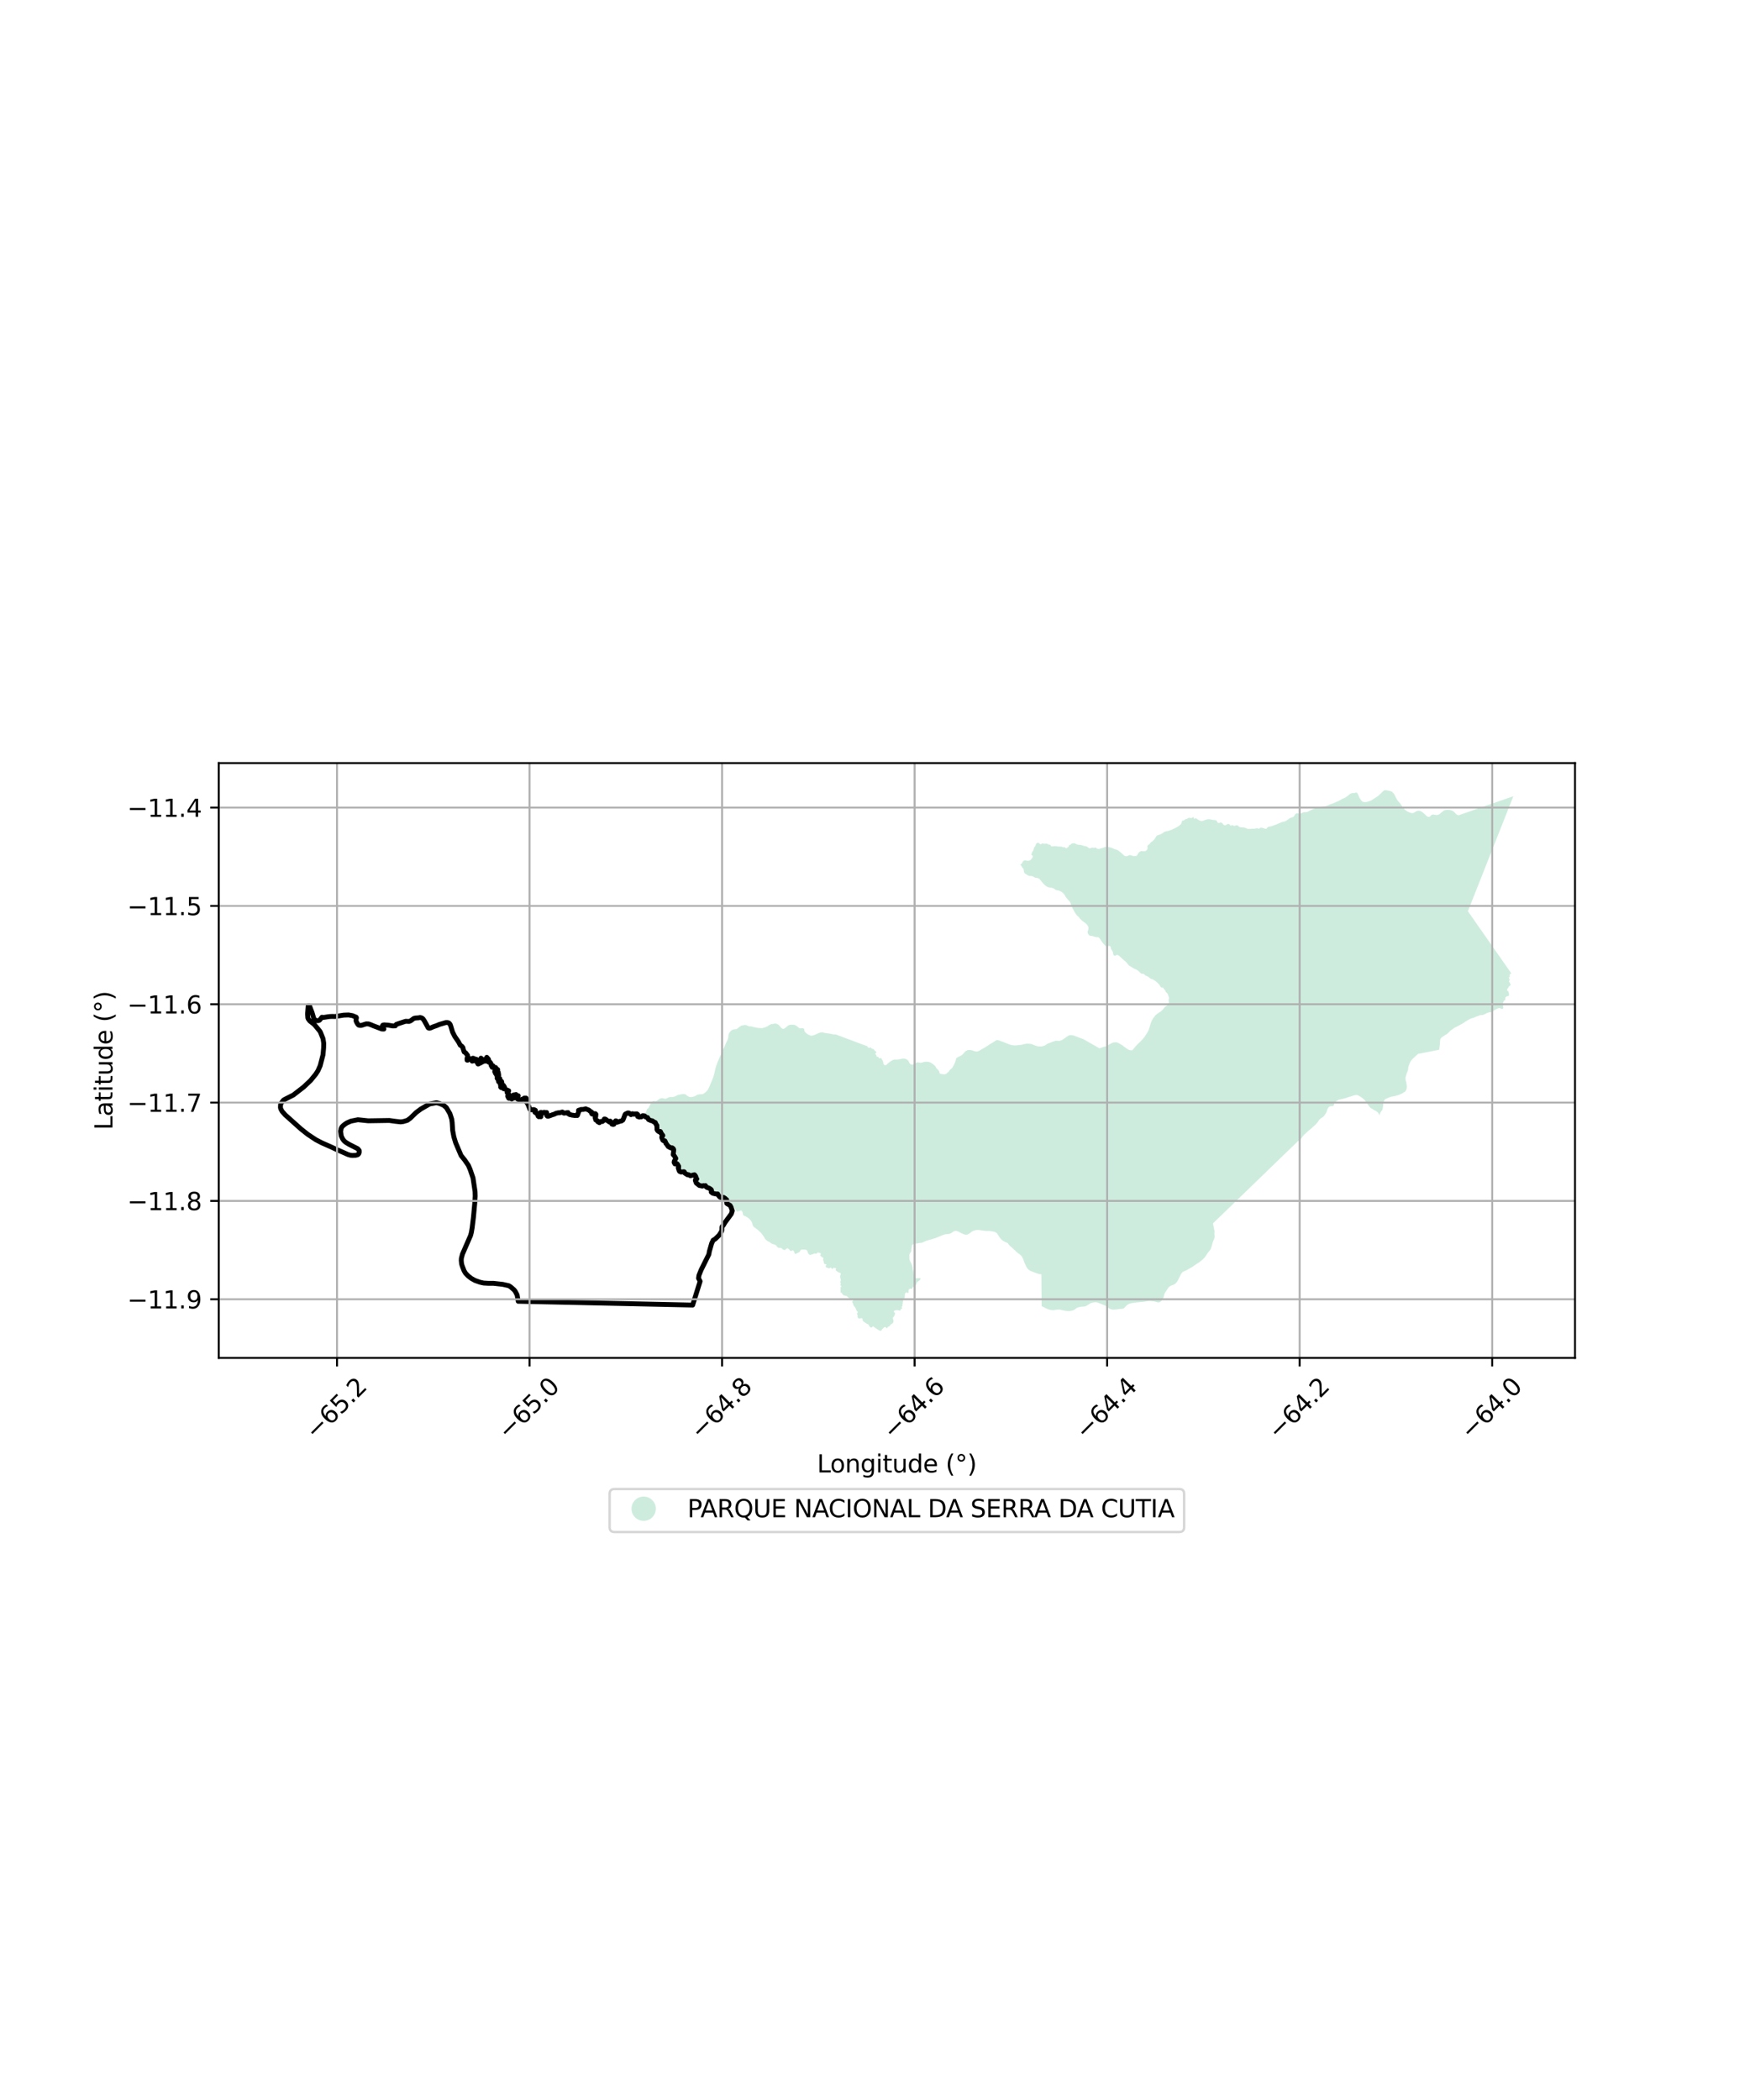 <?xml version="1.0" encoding="utf-8" standalone="no"?>
<!DOCTYPE svg PUBLIC "-//W3C//DTD SVG 1.1//EN"
  "http://www.w3.org/Graphics/SVG/1.1/DTD/svg11.dtd">
<svg xmlns:xlink="http://www.w3.org/1999/xlink" width="720pt" height="864pt" viewBox="0 0 720 864" xmlns="http://www.w3.org/2000/svg" version="1.1">
 <defs>
  <style type="text/css">*{stroke-linejoin: round; stroke-linecap: butt}</style>
 </defs>
 <g id="figure_1">
  <g id="patch_1">
   <path d="M 0 864 
L 720 864 
L 720 0 
L 0 0 
z
" style="fill: #ffffff"/>
  </g>
  <g id="axes_1">
   <g id="patch_2">
    <path d="M 90 558.686 
L 648 558.686 
L 648 313.954 
L 90 313.954 
z
" style="fill: #ffffff"/>
   </g>
   <g id="PatchCollection_1">
    <path d="M 264.583 459.537 
L 264.847 459.296 
L 265.181 458.824 
L 265.447 458.203 
L 265.895 457.165 
L 266.145 456.501 
L 266.274 456.263 
L 266.402 456.161 
L 266.614 456.043 
L 266.811 455.823 
L 267.102 455.321 
L 267.266 454.921 
L 267.557 454.403 
L 267.84 453.935 
L 268.003 453.672 
L 268.319 453.282 
L 268.455 453.154 
L 268.608 453.062 
L 268.795 452.986 
L 269.075 452.997 
L 269.388 453.101 
L 269.616 453.136 
L 269.778 453.112 
L 270.066 452.994 
L 270.279 452.868 
L 270.509 452.673 
L 270.96 452.378 
L 271.326 452.141 
L 271.649 451.955 
L 271.998 451.864 
L 272.439 451.815 
L 272.693 451.843 
L 272.762 451.863 
L 273.107 451.965 
L 273.556 452.036 
L 273.852 452.047 
L 274.158 451.954 
L 274.592 451.744 
L 275.017 451.525 
L 275.357 451.425 
L 275.662 451.375 
L 275.967 451.352 
L 276.671 451.356 
L 277.129 451.274 
L 277.834 451.049 
L 278.438 450.728 
L 278.82 450.534 
L 279.134 450.443 
L 279.162 450.437 
L 279.873 450.294 
L 280.56 450.17 
L 280.958 450.147 
L 281.509 450.151 
L 281.814 450.195 
L 282.076 450.291 
L 282.271 450.42 
L 282.473 450.592 
L 282.726 450.833 
L 282.928 450.954 
L 283.241 451.126 
L 283.587 451.291 
L 283.731 451.326 
L 284.061 451.353 
L 284.417 451.364 
L 284.884 451.307 
L 285.41 451.157 
L 285.801 451.04 
L 286.294 450.77 
L 286.617 450.585 
L 287.068 450.383 
L 287.509 450.275 
L 287.865 450.217 
L 288.255 450.203 
L 288.73 450.205 
L 289.163 450.123 
L 289.375 450.013 
L 289.775 449.769 
L 290.329 449.337 
L 290.772 448.896 
L 291.122 448.531 
L 291.413 447.996 
L 291.825 447.196 
L 292.144 446.371 
L 292.29 446.022 
L 292.441 445.651 
L 292.591 445.281 
L 292.866 444.686 
L 293.245 443.75 
L 293.251 443.733 
L 293.478 443.077 
L 293.789 442.055 
L 294.076 440.931 
L 294.234 440.13 
L 294.399 439.389 
L 294.598 438.784 
L 294.832 438.069 
L 295.116 437.32 
L 295.434 436.511 
L 295.821 435.66 
L 296.019 435.141 
L 296.217 434.699 
L 296.56 434.035 
L 296.869 433.363 
L 297.05 432.853 
L 297.188 432.444 
L 297.284 432.111 
L 297.412 431.814 
L 297.584 431.499 
L 297.815 431.091 
L 297.938 430.929 
L 298.033 430.787 
L 298.648 429.262 
L 298.984 428.513 
L 299.308 427.917 
L 299.512 427.324 
L 299.602 426.896 
L 299.695 426.088 
L 299.722 425.772 
L 299.85 425.395 
L 299.964 425.105 
L 300.104 424.904 
L 300.586 424.251 
L 300.976 423.921 
L 301.414 423.651 
L 301.638 423.569 
L 302.015 423.501 
L 302.416 423.491 
L 302.805 423.446 
L 303.1 423.365 
L 303.372 423.2 
L 303.514 423.083 
L 304.011 422.671 
L 304.686 422.189 
L 304.934 422.036 
L 305.3 421.92 
L 305.913 421.805 
L 306.373 421.725 
L 306.585 421.726 
L 306.939 421.763 
L 307.173 421.836 
L 307.549 422.016 
L 308.22 422.269 
L 308.655 422.308 
L 309.044 422.286 
L 309.338 422.348 
L 309.997 422.553 
L 310.479 422.639 
L 311.573 422.883 
L 312.609 422.961 
L 313.28 423 
L 313.681 422.991 
L 314.224 422.852 
L 314.767 422.689 
L 315.109 422.549 
L 315.605 422.315 
L 316.15 421.962 
L 316.705 421.622 
L 317.225 421.4 
L 317.767 421.296 
L 318.852 421.137 
L 319.005 421.126 
L 319.158 421.15 
L 319.37 421.199 
L 319.699 421.308 
L 319.923 421.404 
L 320.322 421.632 
L 320.451 421.763 
L 320.801 422.145 
L 321.141 422.55 
L 321.515 422.968 
L 321.809 423.171 
L 321.997 423.255 
L 322.208 423.292 
L 322.385 423.293 
L 322.551 423.247 
L 322.988 422.988 
L 323.509 422.564 
L 324.119 422.034 
L 324.544 421.776 
L 325.004 421.648 
L 325.323 421.603 
L 326.242 421.596 
L 326.665 421.635 
L 327.006 421.731 
L 327.5 421.96 
L 327.781 422.151 
L 328.04 422.307 
L 328.274 422.51 
L 328.684 422.892 
L 328.884 423 
L 329.155 423.073 
L 329.367 423.098 
L 329.578 423.064 
L 329.932 423.03 
L 330.25 423.044 
L 330.556 423.117 
L 330.72 423.237 
L 330.849 423.415 
L 330.883 423.546 
L 330.895 423.676 
L 330.905 423.902 
L 330.939 424.068 
L 331.149 424.485 
L 331.278 424.64 
L 331.606 424.986 
L 332.074 425.368 
L 332.614 425.703 
L 333.249 425.992 
L 333.566 426.089 
L 333.849 426.114 
L 334.144 426.069 
L 334.498 425.999 
L 334.793 425.918 
L 335.619 425.591 
L 336.162 425.369 
L 336.753 425.088 
L 336.989 424.982 
L 337.272 424.901 
L 337.65 424.796 
L 337.98 424.739 
L 338.369 424.729 
L 338.605 424.742 
L 338.863 424.839 
L 339.263 424.972 
L 339.816 425.046 
L 340.405 425.145 
L 340.746 425.171 
L 341.37 425.269 
L 341.865 425.367 
L 342.465 425.477 
L 342.7 425.526 
L 343.1 425.599 
L 343.383 425.613 
L 343.63 425.59 
L 343.76 425.556 
L 343.807 425.568 
L 343.866 425.604 
L 356.717 430.418 
L 356.905 430.438 
L 356.903 430.596 
L 356.947 430.712 
L 357.08 430.865 
L 357.265 431 
L 357.407 431.081 
L 357.549 431.118 
L 357.673 431.137 
L 358.038 430.969 
L 358.172 430.943 
L 358.252 430.961 
L 358.349 431.042 
L 358.472 431.249 
L 358.578 431.383 
L 358.684 431.456 
L 358.933 431.511 
L 359.296 431.611 
L 359.429 431.692 
L 359.518 431.764 
L 359.606 431.872 
L 359.756 432.097 
L 359.915 432.268 
L 360.047 432.376 
L 360.215 432.484 
L 360.384 432.601 
L 360.489 432.745 
L 360.524 432.924 
L 360.514 433.031 
L 360.335 433.281 
L 360.192 433.495 
L 360.165 433.593 
L 360.173 433.709 
L 360.19 433.772 
L 360.243 433.826 
L 360.296 433.853 
L 360.42 433.925 
L 360.5 433.971 
L 360.571 434.087 
L 360.615 434.213 
L 360.614 434.347 
L 360.63 434.49 
L 360.674 434.652 
L 360.727 434.723 
L 360.824 434.76 
L 360.993 434.779 
L 361.304 434.852 
L 361.419 434.933 
L 361.472 435.031 
L 361.515 435.139 
L 361.55 435.265 
L 361.612 435.337 
L 361.727 435.427 
L 361.816 435.445 
L 361.931 435.446 
L 362.002 435.428 
L 362.127 435.322 
L 362.199 435.277 
L 362.27 435.287 
L 362.349 435.314 
L 362.5 435.404 
L 362.677 435.557 
L 362.747 435.674 
L 362.968 436.015 
L 363.108 436.275 
L 363.275 436.697 
L 363.353 436.975 
L 363.387 437.243 
L 363.465 437.601 
L 363.597 437.888 
L 363.72 438.059 
L 363.835 438.149 
L 364.074 438.258 
L 364.102 438.274 
L 364.368 438.227 
L 364.575 438.174 
L 364.713 438.09 
L 365.044 437.776 
L 365.582 437.301 
L 366.274 436.759 
L 366.973 436.308 
L 367.411 436.079 
L 367.779 435.966 
L 368.101 435.921 
L 368.843 435.949 
L 369.44 435.913 
L 369.792 435.869 
L 370.237 435.779 
L 370.88 435.629 
L 371.371 435.554 
L 371.891 435.534 
L 372.274 435.582 
L 372.48 435.638 
L 372.755 435.739 
L 373.037 435.887 
L 373.281 436.035 
L 373.487 436.206 
L 373.608 436.337 
L 373.738 436.5 
L 373.889 436.771 
L 374.207 437.389 
L 374.397 437.644 
L 374.626 437.838 
L 374.809 437.947 
L 375.031 438.002 
L 375.352 437.996 
L 375.636 437.936 
L 375.858 437.814 
L 376.442 437.471 
L 376.802 437.303 
L 377.194 437.159 
L 377.29 437.14 
L 377.538 437.091 
L 377.936 437.117 
L 378.509 437.251 
L 378.724 437.275 
L 378.976 437.261 
L 379.367 437.155 
L 379.889 437.005 
L 380.317 436.891 
L 380.7 436.839 
L 381.167 436.819 
L 381.649 436.845 
L 382.139 436.924 
L 382.559 437.042 
L 383.025 437.268 
L 383.368 437.478 
L 383.894 437.836 
L 384.283 438.162 
L 384.656 438.526 
L 384.839 438.735 
L 385.104 439.23 
L 385.209 439.469 
L 385.293 439.569 
L 385.743 439.927 
L 385.887 440.066 
L 386.184 440.445 
L 386.305 440.623 
L 386.434 440.847 
L 386.532 441.21 
L 386.591 441.595 
L 386.697 441.697 
L 387.049 441.837 
L 387.661 441.933 
L 388.166 441.997 
L 388.563 442 
L 388.947 441.94 
L 389.199 441.887 
L 389.784 441.366 
L 390.26 440.968 
L 390.384 440.846 
L 390.531 440.6 
L 390.7 440.347 
L 390.878 440.116 
L 391.108 439.902 
L 391.462 439.649 
L 391.662 439.473 
L 391.854 439.22 
L 392.194 438.652 
L 392.326 438.314 
L 392.581 437.845 
L 392.813 437.376 
L 393.123 436.646 
L 393.233 436.099 
L 393.336 435.622 
L 393.459 435.415 
L 393.675 435.192 
L 394.312 434.833 
L 395.179 434.406 
L 395.67 434.132 
L 395.862 433.979 
L 396.193 433.665 
L 396.817 432.944 
L 397.301 432.453 
L 397.793 432.194 
L 397.874 432.167 
L 398.276 432.035 
L 398.651 431.99 
L 399.102 431.993 
L 399.844 432.128 
L 400.043 432.16 
L 400.601 432.363 
L 401.296 432.567 
L 401.64 432.615 
L 401.877 432.616 
L 402.214 432.572 
L 402.49 432.481 
L 402.897 432.298 
L 403.45 431.978 
L 404.816 431.176 
L 405.668 430.679 
L 406.428 430.183 
L 407.381 429.54 
L 408.379 428.968 
L 409.454 428.249 
L 410.012 427.944 
L 410.165 427.868 
L 410.848 428.017 
L 411.238 428.135 
L 412.208 428.51 
L 413.018 428.776 
L 414.064 429.236 
L 415.715 429.854 
L 415.938 429.901 
L 416.31 429.99 
L 417.334 430.119 
L 417.992 430.116 
L 418.382 430.072 
L 420.393 429.842 
L 421.139 429.618 
L 421.61 429.508 
L 422.816 429.386 
L 424.028 429.475 
L 424.673 429.64 
L 425.703 430.098 
L 426.348 430.282 
L 426.818 430.45 
L 427.095 430.497 
L 427.681 430.525 
L 428.555 430.516 
L 429.033 430.415 
L 429.598 430.24 
L 429.949 430.094 
L 430.494 429.72 
L 431.182 429.331 
L 432.969 428.641 
L 434.28 428.231 
L 434.676 428.197 
L 434.984 428.208 
L 435.564 428.294 
L 435.791 428.269 
L 436.376 428.115 
L 436.703 427.993 
L 437.223 427.737 
L 438.435 426.893 
L 438.772 426.604 
L 439.626 426.08 
L 440.13 425.895 
L 440.277 425.887 
L 440.534 425.873 
L 441.204 425.925 
L 441.553 426 
L 441.779 426.061 
L 444.171 426.968 
L 445.444 427.393 
L 445.693 427.51 
L 452.387 431.324 
L 453.027 431.086 
L 453.459 430.908 
L 454.058 430.73 
L 455.118 430.467 
L 455.878 430.079 
L 456.018 429.943 
L 457.531 429.091 
L 458.087 428.894 
L 458.378 428.86 
L 459.167 428.83 
L 459.534 428.896 
L 459.996 429.067 
L 460.347 429.228 
L 461.179 429.69 
L 462.005 430.232 
L 462.171 430.387 
L 463.652 431.488 
L 464.298 431.863 
L 464.54 431.979 
L 465.022 432.098 
L 465.491 432.141 
L 465.919 432.113 
L 466.132 431.8 
L 467.374 430.317 
L 468.128 429.522 
L 469.159 428.572 
L 469.29 428.407 
L 470.205 427.463 
L 470.468 427.108 
L 470.81 426.727 
L 471.262 426.058 
L 471.601 425.507 
L 471.991 424.948 
L 472.35 424.276 
L 472.621 423.659 
L 473.06 422.394 
L 473.124 422.11 
L 473.446 421.021 
L 473.655 420.436 
L 473.866 419.929 
L 474.442 418.947 
L 474.924 418.335 
L 475.266 417.845 
L 475.861 417.315 
L 476.336 416.963 
L 476.715 416.682 
L 477.539 416.181 
L 478.398 415.399 
L 479.039 414.553 
L 479.328 414.271 
L 479.478 414.144 
L 479.556 414.078 
L 480.181 413.623 
L 480.407 413.427 
L 480.647 413.117 
L 480.82 412.805 
L 480.852 412.705 
L 480.887 412.3 
L 480.792 411.696 
L 480.787 411.524 
L 480.823 411.281 
L 480.957 410.874 
L 480.953 410.625 
L 480.892 410.217 
L 480.723 409.798 
L 480.576 409.313 
L 480.477 409.064 
L 480.223 408.659 
L 480.036 408.463 
L 479.736 408.203 
L 479.62 408.032 
L 479.437 407.595 
L 479.252 407.274 
L 478.986 406.999 
L 478.664 406.532 
L 478.528 406.414 
L 478.329 406.308 
L 478.161 406.271 
L 477.882 406.28 
L 477.699 406.204 
L 477.58 406.124 
L 477.405 405.853 
L 477.207 405.484 
L 476.99 405.169 
L 476.274 404.391 
L 475.507 403.74 
L 475.053 403.415 
L 474.597 403.127 
L 474.243 402.948 
L 474.018 402.81 
L 473.774 402.797 
L 473.591 402.755 
L 473.259 402.569 
L 472.433 401.869 
L 471.514 401.447 
L 471.282 401.299 
L 470.71 400.836 
L 470.416 400.64 
L 470.226 400.61 
L 469.854 400.653 
L 469.683 400.615 
L 469.383 400.441 
L 469.2 400.289 
L 468.702 399.784 
L 468.175 399.318 
L 467.74 399.017 
L 467.538 398.908 
L 467.146 398.76 
L 466.301 398.358 
L 465.845 398.065 
L 465.368 397.761 
L 464.677 397.379 
L 464.509 397.264 
L 464.317 397.078 
L 463.882 396.484 
L 463.299 395.821 
L 461.722 394.458 
L 460.551 393.367 
L 460.276 393.158 
L 459.783 392.885 
L 459.507 392.878 
L 459.358 392.921 
L 459.055 393.108 
L 458.775 393.225 
L 458.499 393.207 
L 458.366 393.134 
L 458.151 392.913 
L 458.082 392.798 
L 457.98 392.425 
L 457.929 391.953 
L 457.773 391.484 
L 457.639 391.209 
L 457.388 390.887 
L 457.243 390.603 
L 457.087 390.224 
L 456.918 389.575 
L 456.847 389.426 
L 456.726 389.297 
L 456.499 389.189 
L 456.317 389.166 
L 456.035 389.199 
L 455.662 389.32 
L 455.383 389.359 
L 455.109 389.331 
L 454.93 389.234 
L 454.561 388.907 
L 453.56 387.783 
L 453.066 387.055 
L 452.798 386.583 
L 452.592 386.299 
L 452.253 385.917 
L 451.975 385.685 
L 451.574 385.522 
L 451.416 385.509 
L 451.184 385.555 
L 450.818 385.529 
L 449.429 385.114 
L 448.678 385.038 
L 448.401 384.949 
L 448.133 384.805 
L 447.971 384.641 
L 447.743 384.339 
L 447.643 384.149 
L 447.514 383.783 
L 447.449 383.495 
L 447.456 383.358 
L 447.69 382.746 
L 447.784 382.374 
L 447.823 381.903 
L 447.8 381.616 
L 447.634 381.056 
L 447.362 380.584 
L 446.849 380.015 
L 446.253 379.563 
L 445.841 379.289 
L 445.383 378.93 
L 444.664 378.274 
L 444.231 377.805 
L 443.813 377.286 
L 443.041 376.553 
L 442.546 375.943 
L 442.225 375.452 
L 441.582 374.225 
L 441.359 373.851 
L 440.957 372.905 
L 440.899 372.743 
L 440.79 372.479 
L 440.405 371.447 
L 440.187 371.048 
L 439.881 370.654 
L 439.424 370.19 
L 438.76 369.426 
L 437.93 368.099 
L 437.549 367.583 
L 436.983 367.082 
L 436.142 366.587 
L 435.656 366.409 
L 434.762 366.263 
L 434.518 366.204 
L 434.275 366.092 
L 433.598 365.579 
L 433.233 365.413 
L 432.827 365.282 
L 432.258 365.198 
L 431.851 365.172 
L 431.364 365.064 
L 431.039 364.934 
L 430.524 364.645 
L 430.055 364.309 
L 429.627 363.932 
L 429.494 363.756 
L 429.124 363.403 
L 427.854 361.846 
L 427.583 361.599 
L 427.282 361.404 
L 427.085 361.309 
L 426.76 361.214 
L 425.866 361.099 
L 425.704 361.033 
L 425.032 360.62 
L 424.545 360.471 
L 424.382 360.435 
L 423.488 360.372 
L 423.326 360.342 
L 423.001 360.206 
L 422.503 359.864 
L 422.266 359.746 
L 421.977 359.552 
L 421.751 359.41 
L 421.537 359.233 
L 421.393 358.957 
L 421.284 358.582 
L 421.229 358.02 
L 421.098 357.551 
L 420.596 356.882 
L 420.152 356.154 
L 419.908 355.898 
L 419.721 355.716 
L 419.83 355.683 
L 420.039 355.567 
L 420.236 355.417 
L 420.353 355.3 
L 420.451 355.18 
L 420.504 355.115 
L 420.773 354.603 
L 420.914 354.393 
L 421.007 354.277 
L 421.1 354.184 
L 421.15 354.158 
L 421.314 354.073 
L 421.441 354.036 
L 421.65 353.997 
L 421.929 354.01 
L 422.555 354.13 
L 423.043 354.132 
L 423.461 354.088 
L 423.671 354.012 
L 423.927 353.868 
L 424.406 353.378 
L 424.792 352.819 
L 424.91 352.468 
L 424.911 352.17 
L 424.819 352.035 
L 424.472 351.793 
L 424.397 351.676 
L 424.363 351.658 
L 424.305 351.541 
L 424.317 351.371 
L 424.58 351.115 
L 424.593 350.781 
L 424.629 350.583 
L 424.67 350.501 
L 425.108 349.964 
L 425.204 349.479 
L 425.344 349.229 
L 425.415 349.018 
L 425.522 348.533 
L 425.861 348.166 
L 425.995 347.956 
L 426.078 347.746 
L 426.149 347.465 
L 426.225 347.29 
L 426.406 347.033 
L 426.669 346.836 
L 426.808 346.778 
L 426.948 346.755 
L 427.296 346.781 
L 427.453 346.84 
L 427.95 347.351 
L 428.06 347.399 
L 428.13 347.405 
L 428.28 347.365 
L 428.356 347.324 
L 428.566 347.097 
L 428.654 347.056 
L 428.793 347.034 
L 429.211 347.071 
L 429.559 347.143 
L 429.768 347.156 
L 430.466 347.112 
L 430.744 347.126 
L 431.063 347.232 
L 431.364 347.48 
L 431.474 347.504 
L 431.823 347.506 
L 431.991 347.535 
L 432.084 347.577 
L 432.193 347.689 
L 432.389 348.047 
L 432.545 348.165 
L 432.667 348.2 
L 432.876 348.213 
L 433.618 348.154 
L 433.91 348.13 
L 434.653 348.163 
L 435.117 348.247 
L 435.675 348.297 
L 436.325 348.277 
L 436.511 348.301 
L 436.789 348.373 
L 436.975 348.461 
L 437.346 348.587 
L 437.625 348.599 
L 437.996 348.566 
L 438.147 348.578 
L 438.384 348.873 
L 438.505 348.984 
L 438.645 349.008 
L 438.738 348.997 
L 438.907 348.922 
L 439.169 348.683 
L 439.419 348.585 
L 439.57 348.461 
L 439.721 348.26 
L 439.694 348.188 
L 439.694 348.118 
L 439.782 347.925 
L 439.841 347.85 
L 439.998 347.722 
L 440.464 347.501 
L 440.563 347.426 
L 440.779 347.193 
L 440.942 347.065 
L 441.036 347.031 
L 441.407 346.974 
L 442.058 346.953 
L 442.354 347.031 
L 442.649 347.22 
L 442.927 347.362 
L 443.298 347.486 
L 443.669 347.558 
L 444.412 347.615 
L 444.97 347.705 
L 445.433 347.848 
L 445.897 348.026 
L 446.176 348.091 
L 446.64 348.146 
L 447.011 348.242 
L 447.33 348.442 
L 447.7 348.748 
L 447.984 348.902 
L 448.17 348.973 
L 448.355 348.998 
L 448.541 348.987 
L 448.727 348.94 
L 449.006 348.825 
L 449.285 348.756 
L 450.007 348.849 
L 450.121 348.854 
L 450.308 348.802 
L 450.598 348.68 
L 450.801 348.693 
L 450.929 348.781 
L 451.166 349.034 
L 451.363 349.152 
L 451.664 349.271 
L 452.036 349.296 
L 452.489 349.225 
L 452.683 349.133 
L 452.806 349.089 
L 453.034 349.008 
L 453.71 348.883 
L 454.245 348.667 
L 454.317 348.628 
L 454.455 348.553 
L 455.013 348.45 
L 455.478 348.435 
L 455.849 348.472 
L 456.778 348.663 
L 457.613 348.931 
L 458.193 349.191 
L 458.563 349.351 
L 459.306 349.559 
L 459.914 349.837 
L 460.401 350.167 
L 461.124 350.738 
L 461.569 351.121 
L 462.477 351.979 
L 462.691 352.115 
L 462.964 352.227 
L 463.335 352.276 
L 463.614 352.254 
L 463.893 352.185 
L 464.545 351.837 
L 464.731 351.803 
L 465.01 351.816 
L 465.381 351.923 
L 465.845 352.101 
L 466.402 352.232 
L 466.866 352.24 
L 467.238 352.201 
L 467.622 352.092 
L 467.798 351.96 
L 467.891 351.841 
L 468.119 351.363 
L 468.406 350.925 
L 468.68 350.627 
L 469.03 350.36 
L 469.385 350.21 
L 469.618 350.176 
L 470.546 350.256 
L 470.779 350.24 
L 471.064 350.182 
L 471.413 350.038 
L 471.622 349.904 
L 471.792 349.765 
L 471.955 349.531 
L 472.049 349.362 
L 472.125 349.128 
L 472.144 348.923 
L 472.059 348.39 
L 472.095 348.086 
L 472.172 347.899 
L 472.324 347.719 
L 472.428 347.631 
L 472.93 347.283 
L 473.029 347.178 
L 473.332 346.701 
L 473.898 346.292 
L 474.423 345.867 
L 474.65 345.652 
L 475.047 345.151 
L 475.328 344.742 
L 475.615 344.252 
L 475.796 344.007 
L 475.994 343.843 
L 476.105 343.751 
L 476.268 343.652 
L 477.408 343.271 
L 477.978 343.011 
L 478.415 342.737 
L 478.829 342.377 
L 479.227 342.174 
L 479.957 341.968 
L 480.045 342.008 
L 480.399 341.945 
L 481.318 341.656 
L 482.156 341.338 
L 482.737 341.053 
L 482.889 340.979 
L 483.308 340.799 
L 484.356 340.219 
L 484.985 339.83 
L 485.527 339.405 
L 485.824 339.09 
L 486.023 338.775 
L 486.111 338.565 
L 486.259 337.933 
L 486.417 337.659 
L 486.575 337.596 
L 486.993 337.551 
L 487.19 337.487 
L 487.427 337.274 
L 487.522 337.16 
L 487.855 337.005 
L 488.288 336.925 
L 488.925 336.553 
L 489.03 336.512 
L 489.343 336.479 
L 489.866 336.563 
L 490.18 336.564 
L 490.389 336.501 
L 490.505 336.437 
L 490.779 336.167 
L 490.905 336.175 
L 491.011 336.205 
L 491.098 336.328 
L 491.213 336.75 
L 491.287 336.879 
L 491.415 336.903 
L 491.822 336.659 
L 491.991 336.666 
L 492.246 336.772 
L 492.889 337.208 
L 493.335 337.474 
L 493.891 337.716 
L 494.402 337.789 
L 494.611 337.784 
L 494.82 337.744 
L 495.728 337.385 
L 496.565 337.131 
L 496.983 337.068 
L 497.471 337.047 
L 497.75 337.072 
L 499.212 337.359 
L 499.7 337.385 
L 499.787 337.422 
L 500.087 337.414 
L 500.147 337.41 
L 500.361 337.499 
L 500.523 337.611 
L 500.616 337.74 
L 500.823 338.209 
L 500.955 338.403 
L 501.037 338.479 
L 501.193 338.556 
L 501.437 338.592 
L 501.681 338.558 
L 502.169 338.42 
L 502.332 338.427 
L 502.575 338.48 
L 502.755 338.557 
L 502.871 338.651 
L 503.217 339.144 
L 503.391 339.297 
L 503.652 339.48 
L 503.895 339.551 
L 504.139 339.529 
L 504.255 339.477 
L 504.465 339.384 
L 504.884 339.152 
L 504.886 339.129 
L 505.197 339.004 
L 505.407 338.99 
L 505.593 339.02 
L 505.831 339.173 
L 506.119 339.543 
L 506.229 339.649 
L 506.31 339.69 
L 506.426 339.714 
L 506.589 339.697 
L 506.921 339.5 
L 507.032 339.477 
L 507.124 339.483 
L 507.217 339.525 
L 507.623 339.755 
L 507.762 339.77 
L 507.994 339.797 
L 508.553 339.565 
L 508.739 339.531 
L 508.924 339.544 
L 509.301 339.703 
L 509.892 340.231 
L 510.034 340.263 
L 510.275 340.318 
L 510.896 340.407 
L 511 340.419 
L 511.65 340.433 
L 512.057 340.493 
L 512.463 340.63 
L 513.112 340.949 
L 513.355 341.02 
L 513.512 341.036 
L 513.762 341.063 
L 514.249 341.041 
L 514.819 340.979 
L 515.003 340.978 
L 516.12 340.973 
L 516.364 340.927 
L 516.811 340.795 
L 517.207 340.758 
L 517.359 340.744 
L 517.452 340.791 
L 517.821 340.975 
L 517.99 341.005 
L 518.106 340.964 
L 518.404 340.632 
L 518.491 340.562 
L 518.596 340.527 
L 518.944 340.517 
L 519.223 340.553 
L 519.571 340.648 
L 520.545 340.992 
L 520.893 341.017 
L 521.068 340.936 
L 521.22 340.808 
L 521.43 340.487 
L 521.611 340.3 
L 521.884 340.167 
L 522.303 340.069 
L 523 339.961 
L 523.419 339.857 
L 524.239 339.521 
L 524.963 339.252 
L 525.532 339.04 
L 525.71 338.937 
L 526.403 338.669 
L 526.49 338.635 
L 526.828 338.467 
L 527.456 338.23 
L 527.665 338.172 
L 528.502 337.976 
L 528.851 337.855 
L 529.119 337.716 
L 530.004 337.105 
L 530.307 336.866 
L 530.622 336.668 
L 530.743 336.612 
L 530.971 336.506 
L 531.908 336.192 
L 531.978 336.151 
L 532.215 336.014 
L 532.461 335.704 
L 532.683 335.337 
L 532.876 335.068 
L 533.08 334.864 
L 533.266 334.736 
L 533.545 334.614 
L 533.685 334.592 
L 533.963 334.628 
L 534.311 334.752 
L 534.59 334.83 
L 534.799 334.836 
L 535.147 334.756 
L 535.404 334.628 
L 535.823 334.355 
L 535.956 334.296 
L 536.102 334.233 
L 536.381 334.152 
L 536.733 334.129 
L 536.799 334.125 
L 536.888 334.144 
L 537.487 334.131 
L 537.579 334.113 
L 537.798 334.07 
L 538.264 333.879 
L 539.474 333.228 
L 540.262 332.887 
L 540.534 332.795 
L 540.608 332.773 
L 541.161 332.615 
L 541.719 332.506 
L 542.068 332.402 
L 542.695 332.27 
L 542.764 332.251 
L 543.756 331.975 
L 544.152 331.909 
L 544.37 331.896 
L 544.648 331.804 
L 544.673 331.804 
L 544.788 331.804 
L 545.206 331.736 
L 545.834 331.569 
L 546.491 331.289 
L 546.881 331.122 
L 547.161 330.977 
L 548.556 330.503 
L 548.882 330.36 
L 550.523 329.641 
L 550.86 329.493 
L 551.43 329.179 
L 552.163 328.726 
L 552.978 328.384 
L 553.548 328.111 
L 554.625 327.331 
L 554.702 327.269 
L 555.447 326.667 
L 555.772 326.493 
L 556.017 326.394 
L 556.236 326.358 
L 556.505 326.314 
L 557.074 326.293 
L 558.079 326.058 
L 558.277 326.146 
L 558.358 326.216 
L 558.71 326.779 
L 558.888 327.154 
L 559.13 327.811 
L 559.303 328.186 
L 559.851 329.06 
L 560.337 329.624 
L 560.522 329.753 
L 560.73 329.854 
L 561.195 330.008 
L 561.752 330.045 
L 561.938 330.022 
L 562.682 329.855 
L 562.984 329.765 
L 563.612 329.578 
L 564.171 329.323 
L 565.073 328.753 
L 565.831 328.236 
L 565.982 328.232 
L 566.057 328.095 
L 566.703 327.694 
L 567.268 327.245 
L 567.926 326.622 
L 568.165 326.423 
L 568.638 325.898 
L 569.157 325.403 
L 569.424 325.228 
L 569.61 325.141 
L 569.889 325.078 
L 570.261 325.091 
L 570.447 325.121 
L 571.003 325.287 
L 571.394 325.344 
L 571.746 325.395 
L 571.932 325.443 
L 572.251 325.555 
L 572.315 325.609 
L 572.799 325.745 
L 572.865 325.938 
L 573.044 326.091 
L 573.218 326.285 
L 573.547 326.695 
L 573.784 327.071 
L 574.326 328.197 
L 574.58 328.666 
L 574.834 329.065 
L 575.429 329.88 
L 575.869 330.31 
L 575.94 330.399 
L 576.187 330.708 
L 576.597 331.365 
L 577.145 332.169 
L 577.729 332.856 
L 578.221 333.279 
L 578.638 333.591 
L 579.079 333.88 
L 579.554 334.116 
L 579.925 334.252 
L 580.784 334.512 
L 580.832 334.515 
L 581.205 334.543 
L 581.519 334.477 
L 581.937 334.258 
L 582.636 333.816 
L 582.809 333.737 
L 583.19 333.618 
L 583.772 333.552 
L 584.092 333.587 
L 584.343 333.654 
L 584.52 333.733 
L 584.788 333.853 
L 584.793 333.855 
L 585.516 334.417 
L 586.007 334.853 
L 586.484 335.277 
L 586.899 335.686 
L 587.154 335.874 
L 587.483 336.036 
L 587.727 336.107 
L 587.889 336.118 
L 588.03 336.081 
L 588.366 335.914 
L 589.001 335.278 
L 589.254 335.163 
L 589.49 335.13 
L 589.89 335.154 
L 590.712 335.292 
L 591.18 335.329 
L 591.87 335.172 
L 592.11 335.016 
L 592.332 334.872 
L 593.973 333.535 
L 594.21 333.405 
L 594.462 333.315 
L 594.722 333.273 
L 595.023 333.225 
L 596.005 333.205 
L 596.487 333.264 
L 596.851 333.337 
L 597.367 333.521 
L 597.581 333.597 
L 597.664 333.626 
L 597.769 333.699 
L 597.906 333.794 
L 598.191 334.031 
L 598.838 334.676 
L 599.334 335.108 
L 599.383 335.151 
L 599.402 335.161 
L 599.444 335.184 
L 599.633 335.286 
L 599.682 335.313 
L 600.199 335.402 
L 600.538 335.284 
L 622.636 327.594 
L 603.933 374.905 
L 621.756 400.414 
L 621.725 400.397 
L 621.63 400.579 
L 621.449 400.772 
L 621.217 400.773 
L 621.124 400.852 
L 621.127 400.963 
L 621.167 401.057 
L 621.178 401.269 
L 621.045 401.43 
L 621.043 401.509 
L 621.22 401.717 
L 621.217 401.787 
L 621.086 401.971 
L 620.885 402.08 
L 620.83 402.135 
L 620.794 402.253 
L 620.788 402.393 
L 621.133 402.893 
L 621.147 402.988 
L 620.868 403.641 
L 620.842 403.859 
L 620.884 403.997 
L 621.198 404.301 
L 621.365 404.815 
L 621.544 405.081 
L 621.528 405.256 
L 621.442 405.366 
L 620.757 405.911 
L 620.633 406.085 
L 620.538 406.428 
L 620.231 406.707 
L 620.228 406.72 
L 620.108 407.151 
L 620.044 407.271 
L 620.026 407.394 
L 620.075 407.567 
L 620.344 407.623 
L 620.416 407.679 
L 620.518 407.831 
L 620.645 408.148 
L 620.772 408.573 
L 620.813 408.786 
L 620.833 409.062 
L 620.855 409.152 
L 620.881 409.216 
L 620.873 409.3 
L 620.837 409.466 
L 620.815 409.598 
L 620.776 409.626 
L 620.615 409.736 
L 620.476 409.793 
L 620.039 409.848 
L 619.936 409.906 
L 619.753 410.088 
L 619.568 410.16 
L 619.417 410.272 
L 619.335 410.589 
L 619.362 411.209 
L 619.128 411.582 
L 618.786 411.7 
L 618.641 411.779 
L 618.619 412.146 
L 618.426 412.417 
L 618.367 412.547 
L 618.366 412.667 
L 618.48 413.312 
L 618.421 413.894 
L 618.438 414.139 
L 618.464 414.527 
L 618.452 414.712 
L 618.407 414.839 
L 618.292 415.005 
L 618.067 415.055 
L 617.752 415.078 
L 617.715 415.12 
L 617.457 414.922 
L 617.449 414.915 
L 617.109 414.766 
L 617 414.74 
L 616.683 414.767 
L 616.258 414.879 
L 615.732 415.118 
L 614.924 415.56 
L 614.366 415.954 
L 613.932 416.304 
L 613.741 416.366 
L 613.293 416.418 
L 612.727 416.492 
L 612.236 416.626 
L 611.76 416.813 
L 610.548 417.414 
L 610.228 417.518 
L 609.358 417.657 
L 608.957 417.663 
L 608.659 417.802 
L 607.45 418.236 
L 606.725 418.556 
L 606.067 418.796 
L 605.379 418.989 
L 604.902 419.177 
L 604.467 419.386 
L 603.554 419.94 
L 603.04 420.221 
L 602.029 420.935 
L 601.535 421.241 
L 600.315 421.863 
L 599.543 422.328 
L 598.905 422.614 
L 598.381 422.882 
L 596.829 423.984 
L 596.515 424.256 
L 595.834 424.991 
L 595.799 425.022 
L 595.382 425.391 
L 594.56 425.883 
L 593.303 426.698 
L 593.049 426.884 
L 592.813 427.161 
L 592.687 427.381 
L 592.588 427.616 
L 592.503 428.05 
L 592.42 429.373 
L 592.143 431.89 
L 592.056 431.908 
L 583.689 433.565 
L 583.592 433.461 
L 583.32 433.726 
L 582.391 434.525 
L 581.097 435.789 
L 580.473 436.498 
L 580.226 436.887 
L 579.77 438.007 
L 579.464 438.923 
L 579.394 439.268 
L 579.325 440.074 
L 579.072 440.863 
L 578.604 442.052 
L 578.358 442.948 
L 578.238 443.5 
L 578.247 444.071 
L 578.35 444.509 
L 578.591 445.277 
L 578.659 445.652 
L 578.705 446.179 
L 578.795 446.766 
L 578.805 447.161 
L 578.753 447.721 
L 578.533 448.461 
L 578.341 448.812 
L 578.158 449.036 
L 577.845 449.291 
L 577.034 449.789 
L 576.385 450.108 
L 575.673 450.415 
L 574.642 450.747 
L 573.596 451 
L 572.487 451.211 
L 571.948 451.358 
L 570.199 452.081 
L 569.966 452.224 
L 569.611 452.586 
L 569.452 452.829 
L 569.296 453.165 
L 569.184 453.537 
L 568.985 455.42 
L 568.865 456.122 
L 568.704 456.626 
L 568.567 456.886 
L 568.392 457.11 
L 568.15 457.416 
L 567.846 457.903 
L 567.716 458.324 
L 567.702 458.987 
L 566.95 457.741 
L 566.216 457.163 
L 565.278 456.656 
L 564.607 456.216 
L 564.109 455.979 
L 563.904 455.857 
L 563.554 455.483 
L 563.269 455.058 
L 562.868 454.55 
L 562.549 454.068 
L 561.931 453.235 
L 561.608 452.799 
L 561.357 452.503 
L 560.561 451.79 
L 559.071 450.815 
L 558.297 450.53 
L 557.681 450.551 
L 556.851 450.741 
L 555.606 451.151 
L 555.001 451.322 
L 553.27 451.909 
L 551.508 452.31 
L 550.791 452.432 
L 549.869 453.009 
L 549.338 453.423 
L 549.027 453.827 
L 548.94 454.063 
L 548.873 454.49 
L 548.699 454.842 
L 548.603 454.938 
L 548.429 455.04 
L 548.257 455.09 
L 547.661 455.098 
L 547.204 455.186 
L 546.94 455.321 
L 546.641 455.55 
L 546.411 455.828 
L 546.065 456.553 
L 545.965 456.833 
L 545.883 457.205 
L 545.757 457.536 
L 545.435 458.096 
L 544.788 459.103 
L 544.533 459.363 
L 544.03 459.746 
L 543.489 460.092 
L 542.918 460.562 
L 542.587 460.962 
L 542.163 461.648 
L 541.826 462.08 
L 541.011 462.93 
L 540.377 463.467 
L 539.886 463.94 
L 539.422 464.344 
L 538.863 464.785 
L 536.649 466.768 
L 536.222 467.243 
L 535.784 467.801 
L 535.178 468.66 
L 534.99 468.851 
L 534.671 469.113 
L 534.165 469.431 
L 533.955 469.563 
L 499.065 503.322 
L 499.152 503.827 
L 499.229 504.277 
L 499.359 504.802 
L 499.513 505.779 
L 499.648 506.309 
L 499.693 506.772 
L 499.639 507.361 
L 499.654 507.947 
L 499.732 508.497 
L 499.73 508.865 
L 499.689 509.169 
L 499.601 509.543 
L 498.928 511.174 
L 498.513 512.777 
L 498.141 513.788 
L 497.876 514.273 
L 497.712 514.508 
L 496.82 515.572 
L 496.569 516.006 
L 496.208 516.555 
L 495.634 517.349 
L 495.291 517.726 
L 494.827 518.182 
L 494.244 518.677 
L 493.348 519.355 
L 492.221 520.096 
L 490.88 521.018 
L 490.007 521.564 
L 488.153 522.626 
L 487.04 523.093 
L 486.518 523.416 
L 486.268 523.664 
L 485.813 524.351 
L 485.664 524.693 
L 485.344 525.272 
L 485.26 525.485 
L 484.619 526.794 
L 484.135 527.555 
L 483.781 527.938 
L 483.568 528.12 
L 483.253 528.342 
L 482.739 528.62 
L 481.765 528.96 
L 481.519 529.087 
L 481.043 529.427 
L 480.776 529.705 
L 480.219 530.474 
L 479.936 530.983 
L 479.737 531.285 
L 479.517 531.565 
L 479.349 531.865 
L 479.169 532.183 
L 478.986 532.659 
L 478.78 533.541 
L 478.516 534.153 
L 478.122 534.817 
L 477.9 535.128 
L 477.685 535.348 
L 477.418 535.559 
L 477.052 535.777 
L 476.622 535.832 
L 476.363 535.826 
L 475.997 535.754 
L 475.125 535.478 
L 473.409 535.27 
L 472.906 535.245 
L 471.901 535.345 
L 471.263 535.482 
L 470.832 535.543 
L 470.344 535.612 
L 468.072 535.807 
L 465.969 536.067 
L 465.464 536.159 
L 464.572 536.428 
L 463.997 536.725 
L 463.615 537.006 
L 463.006 537.613 
L 462.748 537.945 
L 462.561 538.132 
L 462.4 538.245 
L 461.977 538.417 
L 461.67 538.483 
L 460.611 538.56 
L 459.132 538.762 
L 458.32 538.817 
L 457.724 538.82 
L 457.61 538.803 
L 456.799 538.557 
L 456.308 538.295 
L 455.708 537.811 
L 455.224 537.46 
L 454.734 537.168 
L 453.778 536.794 
L 452.571 536.275 
L 452.065 536.089 
L 451.443 535.86 
L 451.079 535.794 
L 450.443 535.797 
L 449.887 535.845 
L 449.272 535.937 
L 449.048 536.016 
L 448.552 536.28 
L 447.487 536.954 
L 447.345 537.023 
L 447.15 537.169 
L 446.627 537.434 
L 446.088 537.537 
L 445.025 537.607 
L 444.755 537.636 
L 443.69 537.848 
L 443.361 537.97 
L 442.907 538.216 
L 442.2 538.729 
L 441.788 538.979 
L 441.461 539.124 
L 440.95 539.257 
L 440.144 539.383 
L 439.555 539.402 
L 438.647 539.334 
L 437.847 539.232 
L 437.528 539.145 
L 436.777 539.001 
L 436.447 538.905 
L 435.866 538.786 
L 434.972 538.816 
L 433.447 539.066 
L 433.14 539.064 
L 432.514 538.993 
L 432.078 538.917 
L 431.56 538.787 
L 430.723 538.449 
L 430.442 538.358 
L 429.34 537.762 
L 428.589 537.396 
L 428.56 537.401 
L 428.45 524.365 
L 428.452 524.28 
L 428.294 524.276 
L 427.335 524.118 
L 426.748 523.941 
L 424.085 522.949 
L 423.754 522.772 
L 423.315 522.456 
L 422.867 522.036 
L 422.524 521.633 
L 422.238 521.11 
L 421.9 520.338 
L 421.678 519.933 
L 421.44 519.411 
L 421.05 518.246 
L 420.815 517.677 
L 420.643 517.326 
L 420.387 516.918 
L 419.844 516.339 
L 419.501 516.041 
L 419.123 515.814 
L 418.933 515.634 
L 418.672 515.446 
L 418.065 514.928 
L 417.739 514.567 
L 417.05 513.99 
L 416.159 513.114 
L 415.722 512.778 
L 415.568 512.627 
L 415.387 512.449 
L 414.771 511.701 
L 414.498 511.392 
L 414.274 511.279 
L 413.733 511.059 
L 413.235 510.823 
L 412.841 510.569 
L 412.326 510.246 
L 411.966 509.933 
L 411.615 509.549 
L 411.171 508.941 
L 410.789 508.338 
L 410.309 507.594 
L 410.112 507.35 
L 409.906 507.176 
L 409.649 507.01 
L 409.331 506.887 
L 409.108 506.799 
L 408.867 506.746 
L 408.575 506.692 
L 407.784 506.532 
L 407.397 506.478 
L 407.044 506.442 
L 406.588 506.439 
L 405.942 506.453 
L 405.332 506.415 
L 404.764 506.326 
L 403.93 506.252 
L 403.331 506.135 
L 402.773 506.08 
L 402.226 506.057 
L 401.82 506.075 
L 401.373 506.144 
L 400.916 506.254 
L 400.55 506.375 
L 400.235 506.495 
L 399.961 506.647 
L 399.635 506.89 
L 399.115 507.296 
L 398.749 507.549 
L 398.535 507.68 
L 398.158 507.872 
L 397.803 507.972 
L 397.529 508.001 
L 397.154 507.969 
L 396.739 507.875 
L 396.161 507.647 
L 395.757 507.481 
L 394.968 507.048 
L 394.533 506.811 
L 394.067 506.604 
L 393.652 506.47 
L 393.318 506.406 
L 393.013 506.425 
L 392.79 506.465 
L 392.21 506.706 
L 391.803 507.031 
L 391.518 507.254 
L 391.304 507.355 
L 391.009 507.506 
L 390.633 507.647 
L 390.075 507.715 
L 389.415 507.783 
L 389.039 507.811 
L 388.501 507.941 
L 387.759 508.213 
L 386.844 508.565 
L 385.847 508.998 
L 385.167 509.26 
L 384.384 509.562 
L 383.815 509.681 
L 383.185 509.892 
L 382.413 510.102 
L 381.559 510.373 
L 380.746 510.643 
L 379.932 511.027 
L 379.332 511.279 
L 378.947 511.358 
L 378.541 511.387 
L 378.114 511.455 
L 377.729 511.484 
L 377.454 511.574 
L 377.221 511.644 
L 377.017 511.674 
L 376.825 511.622 
L 376.643 511.559 
L 376.45 511.538 
L 376.348 511.548 
L 376.216 511.618 
L 376.023 511.75 
L 375.86 511.912 
L 375.616 511.993 
L 375.443 512.083 
L 375.3 512.205 
L 375.208 512.306 
L 375.157 512.47 
L 375.144 512.806 
L 375.122 513.163 
L 375.039 513.571 
L 374.946 513.907 
L 374.913 514.244 
L 374.942 514.53 
L 374.931 514.724 
L 374.889 514.917 
L 374.736 515.162 
L 374.511 515.426 
L 374.368 515.66 
L 374.265 515.904 
L 374.172 516.261 
L 374.15 516.506 
L 374.178 516.924 
L 374.163 517.843 
L 374.191 518.2 
L 374.281 518.517 
L 374.451 518.875 
L 374.782 519.5 
L 374.932 519.827 
L 375.143 520.349 
L 375.323 520.84 
L 375.472 521.249 
L 375.522 521.474 
L 375.551 521.709 
L 375.509 521.984 
L 375.528 522.219 
L 375.697 522.73 
L 375.766 523.159 
L 375.844 523.782 
L 375.893 524.068 
L 375.994 524.232 
L 376.044 524.304 
L 376.165 524.366 
L 376.255 524.52 
L 376.406 524.786 
L 376.476 525.052 
L 376.575 525.481 
L 376.705 525.716 
L 376.836 525.85 
L 376.927 525.891 
L 377.09 525.933 
L 377.577 525.915 
L 378.135 525.868 
L 378.419 525.869 
L 378.571 525.9 
L 378.632 525.972 
L 378.715 526.122 
L 378.705 526.23 
L 378.675 526.329 
L 378.605 526.458 
L 378.298 526.783 
L 377.734 527.195 
L 377.428 527.451 
L 377.23 527.698 
L 377.14 527.866 
L 377.099 528.083 
L 377.078 528.291 
L 377.068 528.41 
L 377.019 528.469 
L 376.89 528.587 
L 376.8 528.725 
L 376.731 528.863 
L 376.651 529.081 
L 376.581 529.209 
L 376.472 529.347 
L 376.383 529.426 
L 376.304 529.445 
L 376.117 529.474 
L 375.861 529.453 
L 375.753 529.452 
L 375.635 529.501 
L 375.565 529.589 
L 375.485 529.797 
L 375.425 530.044 
L 375.335 530.172 
L 375.266 530.212 
L 375.099 530.26 
L 374.843 530.229 
L 374.597 530.208 
L 374.41 530.207 
L 374.203 530.295 
L 374.054 530.413 
L 373.945 530.531 
L 373.846 530.798 
L 373.785 530.986 
L 373.774 531.332 
L 373.732 531.787 
L 373.692 531.896 
L 373.602 531.985 
L 373.514 532.024 
L 373.416 532.013 
L 373.298 531.914 
L 373.161 531.744 
L 373.063 531.685 
L 372.974 531.684 
L 372.895 531.713 
L 372.816 531.812 
L 372.668 531.92 
L 372.51 532.008 
L 372.411 532.107 
L 372.351 532.205 
L 372.3 532.492 
L 372.257 533.185 
L 372.234 533.68 
L 372.194 533.868 
L 372.105 534.016 
L 371.926 534.243 
L 371.758 534.37 
L 371.59 534.558 
L 371.51 534.745 
L 371.537 535.181 
L 371.525 535.449 
L 371.456 535.597 
L 371.405 535.755 
L 371.395 535.903 
L 371.433 536.092 
L 371.423 536.24 
L 371.382 536.408 
L 371.302 536.596 
L 371.262 536.784 
L 371.31 537.012 
L 371.299 537.2 
L 371.209 537.388 
L 371.031 537.615 
L 371.001 537.723 
L 371 537.931 
L 371.078 538.06 
L 371.165 538.2 
L 371.214 538.358 
L 371.184 538.427 
L 371.095 538.476 
L 370.908 538.495 
L 370.809 538.485 
L 370.681 538.524 
L 370.582 538.632 
L 370.552 538.711 
L 370.512 538.929 
L 370.432 539.116 
L 370.362 539.205 
L 370.264 539.244 
L 370.185 539.244 
L 369.791 539.132 
L 369.457 539.051 
L 368.847 539.047 
L 368.404 539.095 
L 368.177 539.163 
L 367.979 539.261 
L 367.861 539.359 
L 367.781 539.487 
L 367.711 539.655 
L 367.721 539.744 
L 367.829 539.854 
L 368.015 539.934 
L 368.094 539.984 
L 368.191 540.133 
L 368.23 540.272 
L 368.238 540.47 
L 368.177 540.787 
L 368.107 540.994 
L 367.958 541.33 
L 367.779 541.636 
L 367.581 541.863 
L 367.442 541.991 
L 367.372 542.188 
L 367.351 542.396 
L 367.38 542.535 
L 367.525 543.021 
L 367.563 543.239 
L 367.581 543.506 
L 367.57 543.744 
L 367.529 544.041 
L 367.459 544.179 
L 367.261 544.426 
L 366.816 544.71 
L 366.51 544.926 
L 366.322 545.133 
L 366.163 545.38 
L 365.806 545.704 
L 365.5 545.851 
L 365.313 545.91 
L 365.214 545.978 
L 365.174 546.047 
L 365.134 546.136 
L 365.124 546.285 
L 365.104 546.364 
L 365.074 546.403 
L 364.995 546.462 
L 364.916 546.482 
L 364.857 546.481 
L 364.729 546.401 
L 364.514 546.153 
L 364.377 546.043 
L 364.21 545.982 
L 364.082 545.972 
L 363.973 546.001 
L 363.736 546.128 
L 363.538 546.295 
L 363.143 546.679 
L 362.974 546.866 
L 362.785 547.123 
L 362.621 547.448 
L 362.515 547.514 
L 362.381 547.562 
L 362.237 547.552 
L 361.911 547.472 
L 361.5 547.248 
L 360.523 546.611 
L 360.245 546.46 
L 359.804 546.134 
L 359.57 545.896 
L 359.354 545.755 
L 359.215 545.728 
L 359.075 545.78 
L 358.909 545.919 
L 358.734 546.084 
L 358.508 546.17 
L 358.369 546.178 
L 358.221 546.151 
L 358.013 546.001 
L 357.754 545.693 
L 357.444 545.158 
L 357.263 544.912 
L 357.141 544.841 
L 356.699 544.629 
L 356.387 544.469 
L 355.963 544.161 
L 355.556 543.896 
L 355.235 543.701 
L 355.199 543.657 
L 355.123 543.561 
L 355.044 543.433 
L 354.976 543.324 
L 354.916 543.148 
L 354.883 542.921 
L 354.902 542.72 
L 354.901 542.718 
L 354.885 542.615 
L 354.824 542.518 
L 354.793 542.487 
L 354.721 542.413 
L 354.599 542.377 
L 354.46 542.358 
L 354.295 542.375 
L 353.929 542.451 
L 353.677 542.494 
L 353.529 542.502 
L 353.364 542.457 
L 353.181 542.386 
L 353.035 542.254 
L 352.896 542.052 
L 352.775 541.757 
L 352.857 541.413 
L 352.866 541.256 
L 352.832 541.124 
L 352.669 540.8 
L 352.626 540.686 
L 352.601 540.519 
L 352.61 540.406 
L 352.698 540.249 
L 352.9 539.931 
L 352.909 539.83 
L 352.85 539.672 
L 352.668 539.439 
L 352.578 539.359 
L 352.448 539.214 
L 352.282 538.889 
L 352.142 538.468 
L 351.988 538.131 
L 351.788 537.83 
L 351.598 537.613 
L 351.373 537.348 
L 351.255 537.203 
L 351.172 537.065 
L 351.113 536.932 
L 351.01 536.471 
L 350.89 536.21 
L 350.754 535.995 
L 350.663 535.841 
L 350.634 535.695 
L 350.65 535.489 
L 350.727 535.366 
L 350.842 535.26 
L 350.956 535.192 
L 351.003 535.123 
L 351.011 535.054 
L 351.003 534.947 
L 350.974 534.855 
L 350.891 534.739 
L 350.641 534.554 
L 350.087 534.229 
L 349.976 534.236 
L 349.77 534.234 
L 349.516 534.193 
L 349.334 534.112 
L 349.16 533.999 
L 348.995 533.823 
L 348.829 533.646 
L 348.656 533.462 
L 348.53 533.357 
L 348.387 533.277 
L 348.205 533.212 
L 347.865 533.138 
L 347.422 533.011 
L 347.095 532.91 
L 346.928 532.832 
L 346.792 532.686 
L 346.611 532.439 
L 346.362 532.078 
L 346.203 531.924 
L 345.914 531.731 
L 345.839 531.669 
L 345.801 531.6 
L 345.794 531.432 
L 345.849 531.263 
L 345.842 531.041 
L 345.782 530.865 
L 345.768 530.704 
L 345.853 530.467 
L 345.885 530.352 
L 345.893 530.245 
L 345.848 530.122 
L 345.773 529.869 
L 345.774 529.747 
L 345.775 529.64 
L 345.813 529.563 
L 345.943 529.518 
L 346.08 529.488 
L 346.149 529.397 
L 346.172 529.313 
L 346.15 529.213 
L 346.014 529.028 
L 345.878 528.913 
L 345.741 528.797 
L 345.696 528.743 
L 345.681 528.682 
L 345.681 528.621 
L 345.72 528.575 
L 345.858 528.422 
L 345.912 528.323 
L 345.92 528.216 
L 345.921 528.101 
L 345.83 527.902 
L 345.718 527.595 
L 345.689 527.426 
L 345.705 527.288 
L 345.789 527.135 
L 345.874 526.983 
L 345.936 526.784 
L 345.937 526.592 
L 345.893 526.332 
L 345.881 526.293 
L 345.816 526.066 
L 345.714 525.711 
L 345.648 525.274 
L 345.649 525.014 
L 345.797 524.555 
L 345.89 524.195 
L 345.914 524.02 
L 345.892 523.912 
L 345.801 523.774 
L 345.657 523.666 
L 345.536 523.627 
L 345.239 523.594 
L 345.102 523.555 
L 344.852 523.354 
L 344.663 523.231 
L 344.476 523.125 
L 344.321 523.037 
L 343.973 522.782 
L 343.844 522.583 
L 343.807 522.483 
L 343.814 522.433 
L 343.823 522.368 
L 343.854 522.238 
L 343.949 522.07 
L 343.962 522.047 
L 343.978 521.925 
L 343.951 521.858 
L 343.94 521.833 
L 343.865 521.763 
L 343.812 521.733 
L 343.69 521.724 
L 343.5 521.738 
L 343.434 521.766 
L 343.411 521.763 
L 343.36 521.755 
L 343.303 521.713 
L 343.267 521.655 
L 343.241 521.614 
L 343.196 521.576 
L 343.158 521.56 
L 343.067 521.559 
L 342.998 521.59 
L 342.83 521.75 
L 342.753 521.879 
L 342.638 521.97 
L 342.577 522.008 
L 342.485 522.031 
L 342.311 522.022 
L 342.204 521.983 
L 342.143 521.922 
L 342.083 521.822 
L 342.046 521.699 
L 341.97 521.614 
L 341.773 521.529 
L 341.659 521.536 
L 341.521 521.581 
L 341.315 521.779 
L 341.215 521.847 
L 341.139 521.862 
L 341.002 521.846 
L 340.911 521.822 
L 340.866 521.784 
L 340.744 521.684 
L 340.661 521.629 
L 340.562 521.614 
L 340.243 521.596 
L 340.151 521.58 
L 340.091 521.534 
L 340.014 521.466 
L 339.909 521.372 
L 339.844 521.302 
L 339.765 521.218 
L 339.713 521.111 
L 339.69 521.026 
L 339.675 520.942 
L 339.707 520.766 
L 339.769 520.674 
L 339.937 520.53 
L 339.998 520.446 
L 340.014 520.4 
L 340.014 520.331 
L 339.992 520.262 
L 339.954 520.216 
L 339.832 520.146 
L 339.627 520.107 
L 339.414 520.075 
L 339.262 520.036 
L 339.088 519.897 
L 339.013 519.759 
L 338.952 519.416 
L 338.812 518.784 
L 338.671 518.476 
L 338.636 518.296 
L 338.655 518.115 
L 338.709 517.954 
L 338.746 517.791 
L 338.747 517.611 
L 338.676 517.485 
L 338.427 517.303 
L 338.158 517.175 
L 337.962 517.066 
L 337.804 516.91 
L 337.623 516.702 
L 337.502 516.564 
L 337.464 516.487 
L 337.457 516.395 
L 337.503 516.28 
L 337.657 516.144 
L 337.749 516.037 
L 337.746 516.015 
L 337.734 515.922 
L 337.659 515.784 
L 337.447 515.553 
L 337.147 515.456 
L 336.861 515.382 
L 336.58 515.364 
L 336.398 515.362 
L 336.299 515.37 
L 336.222 515.423 
L 336.161 515.545 
L 336.076 515.674 
L 335.992 515.743 
L 335.893 515.788 
L 335.74 515.803 
L 335.52 515.786 
L 335.376 515.739 
L 335.231 515.723 
L 335.01 515.737 
L 334.812 515.812 
L 334.659 515.888 
L 334.537 515.979 
L 334.46 516.032 
L 334.376 516.055 
L 334.232 516.054 
L 334.043 516.068 
L 333.827 516.175 
L 333.611 516.282 
L 333.396 516.335 
L 333.145 516.279 
L 332.931 516.134 
L 332.681 515.915 
L 332.503 515.698 
L 332.38 515.391 
L 332.292 514.994 
L 332.151 514.686 
L 331.937 514.396 
L 331.652 514.214 
L 331.348 514.122 
L 330.739 514.1 
L 330.183 514.079 
L 329.646 514.18 
L 329.417 514.325 
L 329.325 514.439 
L 329.186 514.683 
L 329.101 514.89 
L 329.035 514.991 
L 328.985 515.04 
L 328.934 515.091 
L 328.854 515.156 
L 328.805 515.19 
L 328.635 515.308 
L 328.192 515.466 
L 327.94 515.587 
L 327.779 515.716 
L 327.596 515.83 
L 327.421 515.898 
L 327.375 515.9 
L 327.299 515.905 
L 327.147 515.858 
L 327.075 515.801 
L 326.98 515.727 
L 326.905 515.634 
L 326.877 515.578 
L 326.86 515.542 
L 326.726 514.959 
L 326.501 514.619 
L 326.377 514.516 
L 326.253 514.461 
L 326.091 514.436 
L 325.928 514.459 
L 325.772 514.559 
L 325.608 514.683 
L 325.437 514.744 
L 325.329 514.744 
L 325.22 514.696 
L 325.12 514.587 
L 324.904 514.343 
L 324.689 514.076 
L 324.542 513.943 
L 324.341 513.77 
L 324.179 513.675 
L 324.001 513.619 
L 323.865 513.594 
L 323.743 513.647 
L 323.483 513.806 
L 323.284 514.011 
L 323.154 514.141 
L 323.027 514.221 
L 323.009 514.232 
L 322.879 514.277 
L 322.734 514.284 
L 322.536 514.235 
L 322.286 514.143 
L 322.181 514.094 
L 322.119 514.065 
L 321.802 513.773 
L 321.642 513.618 
L 321.483 513.525 
L 321.316 513.448 
L 321.141 513.408 
L 320.845 513.384 
L 320.586 513.413 
L 320.441 513.419 
L 320.259 513.372 
L 320.11 513.283 
L 319.889 513.167 
L 319.62 512.922 
L 319.48 512.548 
L 319.109 512.263 
L 318.729 512.077 
L 318.175 511.889 
L 317.643 511.717 
L 317.393 511.594 
L 317.203 511.47 
L 316.825 511.146 
L 316.392 510.929 
L 315.937 510.696 
L 315.588 510.464 
L 315.028 509.994 
L 314.756 509.663 
L 314.5 509.248 
L 314.244 508.771 
L 313.957 508.379 
L 313.452 507.671 
L 312.93 507.078 
L 312.068 506.254 
L 311.682 505.914 
L 311.295 505.621 
L 310.992 505.42 
L 310.417 504.995 
L 310.129 504.756 
L 309.91 504.502 
L 309.811 504.379 
L 309.684 504.018 
L 309.505 503.473 
L 309.371 503.028 
L 309.266 502.775 
L 309.085 502.452 
L 308.821 502.068 
L 308.511 501.698 
L 308.209 501.42 
L 307.792 501.073 
L 307.618 500.95 
L 307.277 500.741 
L 306.746 500.447 
L 306.374 500.268 
L 306.04 500.128 
L 305.851 499.974 
L 305.73 499.805 
L 305.633 499.589 
L 305.603 499.398 
L 305.582 499.084 
L 305.501 498.754 
L 305.358 498.439 
L 305.238 498.224 
L 305.14 498.116 
L 305.033 498.085 
L 304.843 498.068 
L 304.698 498.075 
L 304.531 498.15 
L 304.325 498.18 
L 304.195 498.187 
L 304.081 498.201 
L 303.966 498.277 
L 303.768 498.444 
L 303.6 498.474 
L 303.38 498.465 
L 303.174 498.387 
L 303 498.225 
L 302.767 497.872 
L 302.488 497.349 
L 302.365 497.175 
L 302.172 496.903 
L 301.931 496.688 
L 301.636 496.393 
L 301.341 496.127 
L 300.87 495.746 
L 300.256 495.413 
L 299.786 495.165 
L 299.657 495.064 
L 299.626 495.012 
L 299.551 494.888 
L 299.53 494.696 
L 299.593 494.321 
L 299.695 493.855 
L 299.704 493.648 
L 299.674 493.502 
L 299.584 493.326 
L 299.493 493.21 
L 299.289 493.071 
L 299.192 493.013 
L 299.122 492.97 
L 298.94 492.908 
L 298.772 492.869 
L 298.558 492.867 
L 298.216 492.865 
L 298.202 492.865 
L 297.593 492.815 
L 297.229 492.729 
L 296.933 492.612 
L 296.801 492.52 
L 296.789 492.512 
L 296.638 492.334 
L 296.457 492.019 
L 296.367 491.812 
L 296.284 491.635 
L 296.179 491.535 
L 296.042 491.473 
L 295.697 491.422 
L 294.619 491.265 
L 294.191 491.169 
L 293.95 491.092 
L 293.765 490.997 
L 293.598 490.847 
L 293.469 490.64 
L 293.36 490.264 
L 293.287 489.946 
L 293.23 489.836 
L 293.14 489.664 
L 292.881 489.418 
L 292.529 489.192 
L 292.158 488.983 
L 291.806 488.831 
L 291.564 488.717 
L 291.323 488.547 
L 291.1 488.342 
L 291.054 488.199 
L 290.992 487.969 
L 290.876 487.666 
L 290.642 487.245 
L 290.384 486.958 
L 290.243 486.838 
L 290.094 486.797 
L 289.975 486.804 
L 289.873 486.843 
L 289.722 486.969 
L 289.571 487.278 
L 289.316 487.704 
L 289.141 487.901 
L 288.888 488.089 
L 288.793 488.121 
L 288.667 488.112 
L 288.418 487.963 
L 287.983 487.647 
L 287.579 487.34 
L 287.208 486.909 
L 287.08 486.632 
L 287.043 486.552 
L 286.978 486.135 
L 286.916 485.952 
L 286.818 485.856 
L 286.736 485.777 
L 286.572 485.577 
L 286.502 485.41 
L 286.472 485.323 
L 286.455 485.275 
L 286.402 485.093 
L 286.316 484.957 
L 286.19 484.83 
L 285.994 484.686 
L 285.704 484.525 
L 285.24 484.348 
L 284.78 484.108 
L 284.542 484.002 
L 284.397 483.949 
L 284.148 483.905 
L 283.919 483.883 
L 283.669 483.819 
L 283.472 483.754 
L 283.213 483.596 
L 283.037 483.417 
L 282.862 483.154 
L 282.738 482.996 
L 282.562 482.89 
L 282.375 482.826 
L 282.136 482.814 
L 281.762 482.832 
L 281.335 482.788 
L 281.097 482.734 
L 280.858 482.596 
L 280.631 482.365 
L 280.404 482.039 
L 280.337 481.881 
L 280.185 481.524 
L 279.992 480.897 
L 279.97 480.698 
L 279.995 480.397 
L 279.957 480.214 
L 279.879 480.015 
L 279.809 479.912 
L 279.7 479.824 
L 279.456 479.735 
L 279.117 479.725 
L 278.865 479.716 
L 278.795 479.691 
L 278.716 479.604 
L 278.654 479.405 
L 278.578 479.072 
L 278.517 478.818 
L 278.534 478.595 
L 278.582 478.413 
L 278.955 477.909 
L 279.083 477.687 
L 279.139 477.529 
L 279.117 477.37 
L 279.039 477.219 
L 278.773 476.837 
L 278.618 476.54 
L 278.484 476.281 
L 278.471 476.185 
L 278.441 475.946 
L 278.474 475.43 
L 278.492 475.066 
L 278.464 474.731 
L 278.275 474.196 
L 278.185 473.947 
L 277.872 473.676 
L 277.716 473.484 
L 277.607 473.254 
L 277.497 473.126 
L 277.45 473.07 
L 277.325 473.022 
L 277.215 473.021 
L 277.096 473.02 
L 276.954 473.075 
L 276.812 473.098 
L 276.686 473.081 
L 276.443 472.984 
L 276.198 472.805 
L 275.928 472.545 
L 275.63 472.165 
L 275.376 471.784 
L 275.228 471.374 
L 275.095 471.131 
L 274.9 470.902 
L 274.585 470.718 
L 274.39 470.611 
L 274.226 470.443 
L 273.957 470.086 
L 273.808 469.751 
L 273.75 469.523 
L 273.648 469.137 
L 273.61 468.811 
L 273.738 468.606 
L 273.77 468.487 
L 273.755 468.424 
L 273.732 468.312 
L 273.63 468.161 
L 273.246 467.81 
L 273.09 467.643 
L 273.044 467.523 
L 273.037 467.396 
L 273.03 467.214 
L 272.999 467.126 
L 272.929 467.023 
L 272.882 466.991 
L 272.709 466.966 
L 272.276 466.924 
L 272.079 466.859 
L 272.025 466.755 
L 271.994 466.581 
L 272.027 466.359 
L 272.132 466.027 
L 272.189 465.623 
L 272.183 465.377 
L 272.145 465.187 
L 272.083 465.067 
L 271.808 465.01 
L 271.76 465.049 
L 271.704 465.223 
L 271.608 465.484 
L 271.489 465.587 
L 271.402 465.625 
L 271.205 465.64 
L 271.11 465.632 
L 270.859 465.487 
L 270.797 465.261 
L 270.754 464.943 
L 270.771 464.595 
L 270.774 464.155 
L 270.717 463.639 
L 270.584 463.184 
L 270.361 462.758 
L 270.167 462.469 
L 269.898 462.24 
L 269.463 461.995 
L 269.104 461.674 
L 268.864 461.461 
L 268.669 461.353 
L 268.452 461.285 
L 268.224 461.228 
L 268.067 461.195 
L 267.831 461.226 
L 267.665 461.224 
L 267.437 461.167 
L 267.076 461.007 
L 266.841 460.831 
L 266.716 460.695 
L 266.684 460.639 
L 266.685 460.56 
L 266.709 460.528 
L 266.811 460.466 
L 266.851 460.402 
L 266.844 460.339 
L 266.789 460.259 
L 266.413 459.995 
L 266.091 459.835 
L 265.627 459.689 
L 265.289 459.583 
L 264.998 459.534 
L 264.723 459.532 
L 264.583 459.537 
" clip-path="url(#p00e6f485e6)" style="fill: #b3e2cd; fill-opacity: 0.65"/>
   </g>
   <g id="PatchCollection_2">
    <path d="M 127.094 413.856 
L 127.343 413.867 
L 128.383 416.571 
L 129.134 419.101 
L 129.53 419.561 
L 130.2 419.893 
L 130.547 419.941 
L 131.161 419.882 
L 131.5 419.704 
L 131.974 419.12 
L 132.46 418.519 
L 133.077 418.612 
L 133.953 418.482 
L 135.109 418.296 
L 135.855 418.219 
L 136.906 418.181 
L 137.354 418.216 
L 137.691 418.218 
L 137.746 418.234 
L 141.418 417.653 
L 142.534 417.61 
L 143.416 417.58 
L 145.047 417.875 
L 146.545 418.504 
L 146.652 418.766 
L 146.487 419.413 
L 146.489 420.021 
L 146.739 420.626 
L 146.971 420.981 
L 147.115 421.289 
L 147.511 421.731 
L 147.923 421.87 
L 148.647 421.883 
L 150.66 421.248 
L 151.631 421.275 
L 152.439 421.55 
L 153.782 422.116 
L 154.278 422.293 
L 157.1 423.361 
L 157.934 423.382 
L 157.733 422.863 
L 157.376 422.357 
L 157.307 422.132 
L 157.504 421.787 
L 158.035 421.662 
L 159.791 421.796 
L 161.603 422.106 
L 162.637 422.071 
L 163.063 421.453 
L 164.776 420.873 
L 166.887 420.184 
L 168.341 420.247 
L 169.061 419.919 
L 170.231 419.023 
L 170.946 418.849 
L 172.233 418.761 
L 172.83 418.632 
L 173.573 418.828 
L 174.056 419.209 
L 174.668 420.131 
L 176.152 422.855 
L 176.349 422.975 
L 176.683 423.047 
L 177.293 422.876 
L 178.272 422.436 
L 179.61 421.983 
L 180.799 421.477 
L 183.422 420.712 
L 184.153 420.711 
L 184.695 420.897 
L 185.191 421.433 
L 185.466 422.174 
L 186.203 424.647 
L 187.143 426.481 
L 188.624 428.627 
L 188.951 429.249 
L 189.316 429.965 
L 189.609 430.166 
L 190.072 430.518 
L 190.472 431.02 
L 190.513 431.378 
L 190.708 431.99 
L 190.957 432.786 
L 191.17 432.931 
L 191.536 433.112 
L 192.383 434.223 
L 192.37 434.848 
L 192.275 435.23 
L 192.156 435.43 
L 192.171 436.169 
L 192.402 436.188 
L 192.54 436.029 
L 193.047 435.722 
L 193.207 435.498 
L 193.924 435.951 
L 194.224 435.807 
L 194.289 435.492 
L 194.614 435.38 
L 195.024 435.515 
L 194.951 435.802 
L 194.651 436.03 
L 194.241 436.126 
L 194.117 436.393 
L 194.235 436.582 
L 194.458 436.571 
L 194.883 436.326 
L 195.286 436.333 
L 195.612 436.457 
L 195.727 436.217 
L 195.736 435.859 
L 195.908 435.791 
L 196.153 435.935 
L 196.224 436.294 
L 195.878 436.693 
L 195.974 436.796 
L 196.812 437.039 
L 196.672 437.37 
L 196.581 437.655 
L 196.685 437.776 
L 196.903 437.733 
L 197.035 437.305 
L 197.197 437.296 
L 197.65 437.382 
L 197.902 437.121 
L 197.821 437.013 
L 197.366 436.938 
L 197.328 436.783 
L 197.873 435.361 
L 198.06 435.488 
L 197.909 435.73 
L 197.85 435.899 
L 197.941 436.119 
L 198.188 436.38 
L 198.288 437.012 
L 198.354 436.988 
L 198.792 436.463 
L 199.035 436.487 
L 199.456 436.622 
L 199.536 436.476 
L 199.311 436.367 
L 199.091 436.138 
L 199.143 436.075 
L 200.118 435.542 
L 200.275 435.012 
L 200.351 435.101 
L 200.739 435.555 
L 200.597 435.826 
L 200.242 435.822 
L 200.327 436.168 
L 200.585 436.282 
L 200.676 436.227 
L 200.935 435.759 
L 200.984 435.829 
L 200.963 436.485 
L 200.773 436.796 
L 200.894 436.913 
L 201.063 436.938 
L 201.461 436.803 
L 201.528 437.236 
L 201.683 437.312 
L 201.93 437.411 
L 202.116 438.458 
L 202.456 438.417 
L 202.824 438.493 
L 202.448 438.99 
L 202.505 439.132 
L 202.557 439.124 
L 202.798 438.993 
L 203.27 439.398 
L 203.508 439.645 
L 203.731 439.502 
L 203.901 439.188 
L 204.002 439.307 
L 204.147 439.665 
L 204.759 440.048 
L 204.579 440.16 
L 204.359 440.008 
L 204.214 439.849 
L 203.869 439.927 
L 203.863 440.396 
L 203.576 440.592 
L 203.545 440.961 
L 203.738 441.187 
L 203.96 441.117 
L 204.101 440.7 
L 204.203 440.532 
L 204.293 440.62 
L 204.346 441.174 
L 203.856 441.646 
L 203.985 441.757 
L 204.263 441.688 
L 204.587 441.422 
L 204.755 441.163 
L 204.935 441.061 
L 204.948 441.108 
L 205.097 441.707 
L 204.89 441.724 
L 204.664 441.655 
L 204.455 441.966 
L 204.329 442.365 
L 204.562 442.451 
L 205.187 442.376 
L 205.117 442.539 
L 204.805 442.748 
L 204.85 443.075 
L 204.763 443.294 
L 204.513 443.521 
L 204.597 443.743 
L 204.969 444.008 
L 205.254 443.859 
L 205.662 443.774 
L 205.58 444.19 
L 205.507 444.17 
L 205.248 444.278 
L 205.061 444.739 
L 205.149 445.073 
L 205.6 445.148 
L 205.794 445.065 
L 205.998 444.829 
L 206.337 444.909 
L 206.453 445.328 
L 206.243 445.762 
L 205.864 446.224 
L 205.963 446.518 
L 206.236 446.675 
L 206.051 446.947 
L 205.977 447.208 
L 206.17 447.449 
L 206.349 447.494 
L 206.598 447.281 
L 206.889 446.704 
L 206.801 446.561 
L 206.97 446.455 
L 207.159 446.574 
L 207.324 447.004 
L 207.579 447.238 
L 207.523 447.604 
L 207.215 447.944 
L 207.87 448.108 
L 208.904 448.59 
L 209.303 448.78 
L 209.281 448.81 
L 208.89 449.082 
L 208.655 449.107 
L 208.604 449.368 
L 208.713 449.618 
L 208.905 449.543 
L 209.062 449.57 
L 209.271 450.13 
L 209.193 450.504 
L 208.866 450.95 
L 209.034 451.332 
L 209.29 451.829 
L 209.441 451.879 
L 209.539 451.412 
L 209.446 451.166 
L 209.514 451.149 
L 209.573 451.179 
L 209.748 451.4 
L 209.937 451.282 
L 209.942 451.145 
L 209.911 450.885 
L 210.127 450.902 
L 210.244 451.383 
L 210.531 452.166 
L 211.288 451.662 
L 211.773 451.692 
L 211.938 451.459 
L 211.831 451.159 
L 211.606 450.924 
L 211.126 450.58 
L 211.293 450.483 
L 211.988 450.405 
L 212.302 450.314 
L 212.392 450.76 
L 212.583 450.988 
L 212.792 451.043 
L 213.205 450.809 
L 213.162 450.959 
L 213.047 451.39 
L 212.954 451.839 
L 212.935 452.106 
L 213.03 452.238 
L 213.172 452.159 
L 213.295 452.079 
L 213.319 452.108 
L 213.553 452.433 
L 213.729 452.547 
L 214.067 452.679 
L 214.566 452.584 
L 214.739 452.441 
L 214.883 452.219 
L 215.293 452.172 
L 215.694 451.797 
L 216.438 451.791 
L 216.412 452.025 
L 216.549 452.153 
L 216.787 452.328 
L 216.707 452.661 
L 216.516 452.581 
L 216.434 452.689 
L 216.436 453.194 
L 216.69 453.598 
L 216.786 453.671 
L 217.168 454.261 
L 218.057 456.446 
L 218.434 456.609 
L 218.861 456.621 
L 219.208 456.527 
L 219.698 456.522 
L 220.289 456.813 
L 220.304 457.131 
L 220.057 457.55 
L 220.107 457.646 
L 220.178 457.624 
L 220.253 457.577 
L 220.46 457.814 
L 220.902 458.271 
L 221.323 458.16 
L 221.589 458.254 
L 221.701 458.665 
L 221.388 459.208 
L 221.705 459.458 
L 221.91 459.33 
L 222.004 459.024 
L 222.259 459.186 
L 222.512 459.467 
L 222.588 458.941 
L 222.585 458.493 
L 222.386 458.129 
L 222.259 458.052 
L 222.284 457.814 
L 222.463 457.669 
L 222.673 457.657 
L 223.154 457.887 
L 223.567 457.851 
L 223.808 457.628 
L 224.284 457.699 
L 224.451 457.731 
L 224.883 457.699 
L 224.956 457.894 
L 224.858 458.146 
L 224.959 458.946 
L 225.192 459.211 
L 225.566 459.251 
L 226.086 459.094 
L 227.416 458.596 
L 227.919 458.463 
L 228.829 458.022 
L 229.804 457.812 
L 230.114 457.866 
L 230.783 457.679 
L 231.351 457.521 
L 231.524 457.583 
L 231.865 457.924 
L 232.088 457.991 
L 232.857 457.88 
L 233.312 457.768 
L 233.705 457.731 
L 233.673 457.868 
L 233.554 458.049 
L 233.769 458.2 
L 234.204 458.458 
L 234.427 458.591 
L 234.559 458.575 
L 235.581 458.86 
L 235.776 458.831 
L 236.398 458.966 
L 237.51 458.947 
L 237.657 458.667 
L 237.63 458.37 
L 237.768 458.258 
L 237.873 458.02 
L 238.007 457.575 
L 238.078 457.412 
L 238.002 456.829 
L 238.054 456.819 
L 238.494 456.656 
L 238.733 456.666 
L 238.963 456.479 
L 240.047 456.442 
L 240.962 456.19 
L 241.422 456.4 
L 242.296 456.731 
L 242.757 457.159 
L 243.441 457.573 
L 243.466 457.772 
L 243.391 458.088 
L 243.586 458.342 
L 243.712 458.337 
L 244.368 458.585 
L 244.417 458.534 
L 244.57 458.186 
L 244.937 458.205 
L 245.176 458.456 
L 245.062 459.572 
L 244.839 459.889 
L 245.011 460.254 
L 245.089 460.77 
L 245.611 461.016 
L 245.8 461.142 
L 245.89 461.478 
L 246.619 461.899 
L 246.66 461.677 
L 246.621 461.478 
L 246.672 461.47 
L 247.008 461.471 
L 247.271 461.383 
L 247.845 461.425 
L 248.313 461.035 
L 248.452 460.949 
L 248.61 460.407 
L 248.983 460.412 
L 249.283 460.566 
L 249.35 460.679 
L 250.809 461.673 
L 250.876 461.575 
L 251.02 461.265 
L 251.198 461.348 
L 251.359 461.736 
L 251.763 462.497 
L 251.91 462.501 
L 251.917 462.472 
L 252.052 462.381 
L 252.129 462.554 
L 252.244 462.619 
L 252.431 462.47 
L 252.493 462.567 
L 252.6 462.536 
L 252.847 461.982 
L 252.997 461.529 
L 253.31 461.137 
L 253.577 461.189 
L 253.663 461.377 
L 253.852 461.742 
L 254.014 461.711 
L 254.16 461.538 
L 254.511 461.521 
L 255.345 461.248 
L 255.66 461.217 
L 256.279 460.807 
L 256.54 460.192 
L 257.178 458.513 
L 257.328 458.356 
L 258.31 457.895 
L 258.787 457.946 
L 259.609 458.604 
L 259.914 458.44 
L 260.088 458.214 
L 260.379 458.232 
L 260.768 458.446 
L 261.188 458.303 
L 261.68 458.299 
L 262.004 458.272 
L 262.398 458.566 
L 262.315 458.61 
L 262.227 458.752 
L 262.286 459.124 
L 262.369 459.368 
L 262.418 459.368 
L 263.046 459.603 
L 263.334 459.424 
L 263.826 459.526 
L 264.11 459.34 
L 264.394 459.022 
L 265.046 459.057 
L 265.32 459.189 
L 265.476 459.396 
L 265.715 459.617 
L 266.435 459.815 
L 266.816 460.598 
L 267.913 461.09 
L 268.36 461.118 
L 269.114 461.644 
L 269.619 461.857 
L 269.772 462.241 
L 270.084 462.833 
L 270.275 463.041 
L 270.26 463.516 
L 270.308 464.183 
L 270.295 464.704 
L 270.521 465.147 
L 270.952 465.535 
L 271.168 465.602 
L 271.671 465.515 
L 271.814 465.69 
L 271.818 466.107 
L 272.171 466.397 
L 272.306 466.728 
L 272.517 466.888 
L 272.714 467.168 
L 272.674 467.258 
L 272.255 467.816 
L 272.32 468.198 
L 272.544 468.718 
L 272.712 469.125 
L 273.168 469.399 
L 273.376 469.427 
L 273.547 469.364 
L 273.806 469.858 
L 273.953 470.408 
L 274.245 470.692 
L 274.951 471.737 
L 275.256 471.801 
L 275.383 472.018 
L 275.602 472.007 
L 276.081 472.332 
L 276.515 472.242 
L 276.976 472.568 
L 277.184 473.015 
L 277.104 474.07 
L 276.986 475.075 
L 277.313 475.343 
L 278.045 476.595 
L 277.979 476.814 
L 277.408 477.778 
L 277.352 478.254 
L 277.687 478.88 
L 278.483 478.752 
L 278.869 479.177 
L 279.015 479.654 
L 279.214 479.808 
L 279.219 480.26 
L 279.045 480.491 
L 279.416 481.655 
L 279.617 481.96 
L 280.207 482.213 
L 280.829 482.145 
L 281.376 482.074 
L 281.544 482.15 
L 281.802 482.682 
L 282.866 483.34 
L 283.252 483.285 
L 284.051 483.729 
L 285.716 483.319 
L 286 483.621 
L 286.296 484.131 
L 286.28 484.554 
L 286.681 485.043 
L 286.083 485.536 
L 286.071 485.668 
L 286.486 486.74 
L 287.756 487.751 
L 288.461 487.878 
L 288.931 487.99 
L 289.438 487.806 
L 289.904 487.895 
L 290.229 487.786 
L 290.576 488.331 
L 290.949 488.584 
L 291.639 488.788 
L 292.405 489.26 
L 292.701 489.577 
L 292.624 489.954 
L 292.799 490.118 
L 292.623 490.446 
L 293.253 490.951 
L 294.474 491.228 
L 295.285 491.229 
L 295.393 491.561 
L 296.096 492.455 
L 296.305 492.573 
L 296.855 492.699 
L 297.679 492.641 
L 298.411 493.116 
L 298.543 493.531 
L 298.949 493.581 
L 299.093 494.462 
L 298.966 494.711 
L 299.001 495.082 
L 299.168 495.242 
L 300.37 495.943 
L 300.77 496.646 
L 301.292 498.149 
L 300.893 499.418 
L 298.3 502.94 
L 297.56 504.188 
L 297.112 504.643 
L 297.004 504.954 
L 296.968 506.24 
L 296.779 506.734 
L 295.874 508.203 
L 294.267 509.752 
L 293.403 510.276 
L 292.794 511.561 
L 291.848 514.88 
L 291.644 516.08 
L 288.502 522.394 
L 287.561 524.732 
L 287.394 525.921 
L 288.044 527.172 
L 284.983 536.941 
L 213.203 535.382 
L 213.017 534.313 
L 212.765 532.788 
L 211.983 531.306 
L 211.482 530.663 
L 210.055 529.439 
L 209.331 528.979 
L 206.887 528.432 
L 203.03 528 
L 200.857 527.994 
L 198.985 527.889 
L 197.462 527.539 
L 195.429 526.822 
L 193.934 525.988 
L 192.61 524.967 
L 191.537 523.851 
L 190.916 522.808 
L 190.14 520.773 
L 189.9 519.949 
L 189.772 518.606 
L 189.822 517.691 
L 190.272 515.972 
L 193.606 508.312 
L 193.932 507.077 
L 194.261 505.126 
L 194.795 500.774 
L 195.362 494.644 
L 195.512 492.115 
L 195.456 490.28 
L 194.608 484.613 
L 193.426 481.173 
L 192.701 479.471 
L 191.155 477.217 
L 189.71 475.432 
L 187.463 470.146 
L 186.729 467.715 
L 186.24 465.121 
L 186.032 461.84 
L 185.836 460.42 
L 185.12 458.21 
L 183.661 455.721 
L 182.517 454.739 
L 180.975 454.056 
L 179.578 453.676 
L 176.744 454.214 
L 173.196 456.25 
L 171.248 457.69 
L 168.815 460.054 
L 167.627 460.926 
L 165.999 461.421 
L 164.841 461.583 
L 162.792 461.359 
L 160.172 460.999 
L 151.483 461.135 
L 147.25 460.689 
L 144.379 461.268 
L 142.751 461.982 
L 141.954 462.505 
L 141.271 463.036 
L 140.655 463.655 
L 140.327 464.388 
L 140.278 464.935 
L 140.136 465.328 
L 140.393 467.361 
L 141.001 468.64 
L 141.501 469.313 
L 142.167 469.922 
L 143.529 470.764 
L 144.879 471.454 
L 147.219 472.642 
L 147.778 473.342 
L 147.803 474.042 
L 147.684 474.525 
L 147.38 474.953 
L 146.975 475.171 
L 146.173 475.349 
L 144.95 475.398 
L 144.138 475.296 
L 143.118 474.995 
L 141.619 474.312 
L 138.567 472.984 
L 136.378 471.953 
L 132.425 470.207 
L 129.937 468.913 
L 126.63 466.716 
L 123.826 464.494 
L 117.344 458.697 
L 116.078 457.258 
L 115.526 456.243 
L 115.382 455.653 
L 115.439 454.448 
L 115.662 453.905 
L 116.593 452.67 
L 117.054 452.365 
L 120.708 450.512 
L 124.974 447.205 
L 127.837 444.488 
L 129.878 441.991 
L 130.793 440.582 
L 131.73 438.477 
L 132.896 433.944 
L 133.152 431.097 
L 133.185 429.197 
L 132.905 427.349 
L 131.843 424.713 
L 131.619 424.288 
L 129.664 421.92 
L 129.119 421.347 
L 127.46 420.059 
L 126.844 419.241 
L 126.66 418.791 
L 126.541 417.153 
L 126.806 413.862 
L 127.094 413.856 
L 127.094 413.856 
" clip-path="url(#p00e6f485e6)" style="fill: none; stroke: #000000; stroke-width: 2"/>
   </g>
   <g id="matplotlib.axis_1">
    <g id="xtick_1">
     <g id="line2d_1">
      <path d="M 138.653 558.686 
L 138.653 313.954 
" clip-path="url(#p00e6f485e6)" style="fill: none; stroke: #b0b0b0; stroke-width: 0.8; stroke-linecap: square"/>
     </g>
     <g id="line2d_2">
      <defs>
       <path id="m668957f095" d="M 0 0 
L 0 3.5 
" style="stroke: #000000; stroke-width: 0.8"/>
      </defs>
      <g>
       <use xlink:href="#m668957f095" x="138.653" y="558.686" style="stroke: #000000; stroke-width: 0.8"/>
      </g>
     </g>
     <g id="text_1">
      <!-- −65.2 -->
      <g transform="translate(129.77 592.729) rotate(-45) scale(0.1 -0.1)">
       <defs>
        <path id="DejaVuSans-2212" d="M 678 2272 
L 4684 2272 
L 4684 1741 
L 678 1741 
L 678 2272 
z
" transform="scale(0.016)"/>
        <path id="DejaVuSans-36" d="M 2113 2584 
Q 1688 2584 1439 2293 
Q 1191 2003 1191 1497 
Q 1191 994 1439 701 
Q 1688 409 2113 409 
Q 2538 409 2786 701 
Q 3034 994 3034 1497 
Q 3034 2003 2786 2293 
Q 2538 2584 2113 2584 
z
M 3366 4563 
L 3366 3988 
Q 3128 4100 2886 4159 
Q 2644 4219 2406 4219 
Q 1781 4219 1451 3797 
Q 1122 3375 1075 2522 
Q 1259 2794 1537 2939 
Q 1816 3084 2150 3084 
Q 2853 3084 3261 2657 
Q 3669 2231 3669 1497 
Q 3669 778 3244 343 
Q 2819 -91 2113 -91 
Q 1303 -91 875 529 
Q 447 1150 447 2328 
Q 447 3434 972 4092 
Q 1497 4750 2381 4750 
Q 2619 4750 2861 4703 
Q 3103 4656 3366 4563 
z
" transform="scale(0.016)"/>
        <path id="DejaVuSans-35" d="M 691 4666 
L 3169 4666 
L 3169 4134 
L 1269 4134 
L 1269 2991 
Q 1406 3038 1543 3061 
Q 1681 3084 1819 3084 
Q 2600 3084 3056 2656 
Q 3513 2228 3513 1497 
Q 3513 744 3044 326 
Q 2575 -91 1722 -91 
Q 1428 -91 1123 -41 
Q 819 9 494 109 
L 494 744 
Q 775 591 1075 516 
Q 1375 441 1709 441 
Q 2250 441 2565 725 
Q 2881 1009 2881 1497 
Q 2881 1984 2565 2268 
Q 2250 2553 1709 2553 
Q 1456 2553 1204 2497 
Q 953 2441 691 2322 
L 691 4666 
z
" transform="scale(0.016)"/>
        <path id="DejaVuSans-2e" d="M 684 794 
L 1344 794 
L 1344 0 
L 684 0 
L 684 794 
z
" transform="scale(0.016)"/>
        <path id="DejaVuSans-32" d="M 1228 531 
L 3431 531 
L 3431 0 
L 469 0 
L 469 531 
Q 828 903 1448 1529 
Q 2069 2156 2228 2338 
Q 2531 2678 2651 2914 
Q 2772 3150 2772 3378 
Q 2772 3750 2511 3984 
Q 2250 4219 1831 4219 
Q 1534 4219 1204 4116 
Q 875 4013 500 3803 
L 500 4441 
Q 881 4594 1212 4672 
Q 1544 4750 1819 4750 
Q 2544 4750 2975 4387 
Q 3406 4025 3406 3419 
Q 3406 3131 3298 2873 
Q 3191 2616 2906 2266 
Q 2828 2175 2409 1742 
Q 1991 1309 1228 531 
z
" transform="scale(0.016)"/>
       </defs>
       <use xlink:href="#DejaVuSans-2212"/>
       <use xlink:href="#DejaVuSans-36" transform="translate(83.789 0)"/>
       <use xlink:href="#DejaVuSans-35" transform="translate(147.412 0)"/>
       <use xlink:href="#DejaVuSans-2e" transform="translate(211.035 0)"/>
       <use xlink:href="#DejaVuSans-32" transform="translate(242.822 0)"/>
      </g>
     </g>
    </g>
    <g id="xtick_2">
     <g id="line2d_3">
      <path d="M 217.867 558.686 
L 217.867 313.954 
" clip-path="url(#p00e6f485e6)" style="fill: none; stroke: #b0b0b0; stroke-width: 0.8; stroke-linecap: square"/>
     </g>
     <g id="line2d_4">
      <g>
       <use xlink:href="#m668957f095" x="217.867" y="558.686" style="stroke: #000000; stroke-width: 0.8"/>
      </g>
     </g>
     <g id="text_2">
      <!-- −65.0 -->
      <g transform="translate(208.984 592.729) rotate(-45) scale(0.1 -0.1)">
       <defs>
        <path id="DejaVuSans-30" d="M 2034 4250 
Q 1547 4250 1301 3770 
Q 1056 3291 1056 2328 
Q 1056 1369 1301 889 
Q 1547 409 2034 409 
Q 2525 409 2770 889 
Q 3016 1369 3016 2328 
Q 3016 3291 2770 3770 
Q 2525 4250 2034 4250 
z
M 2034 4750 
Q 2819 4750 3233 4129 
Q 3647 3509 3647 2328 
Q 3647 1150 3233 529 
Q 2819 -91 2034 -91 
Q 1250 -91 836 529 
Q 422 1150 422 2328 
Q 422 3509 836 4129 
Q 1250 4750 2034 4750 
z
" transform="scale(0.016)"/>
       </defs>
       <use xlink:href="#DejaVuSans-2212"/>
       <use xlink:href="#DejaVuSans-36" transform="translate(83.789 0)"/>
       <use xlink:href="#DejaVuSans-35" transform="translate(147.412 0)"/>
       <use xlink:href="#DejaVuSans-2e" transform="translate(211.035 0)"/>
       <use xlink:href="#DejaVuSans-30" transform="translate(242.822 0)"/>
      </g>
     </g>
    </g>
    <g id="xtick_3">
     <g id="line2d_5">
      <path d="M 297.082 558.686 
L 297.082 313.954 
" clip-path="url(#p00e6f485e6)" style="fill: none; stroke: #b0b0b0; stroke-width: 0.8; stroke-linecap: square"/>
     </g>
     <g id="line2d_6">
      <g>
       <use xlink:href="#m668957f095" x="297.082" y="558.686" style="stroke: #000000; stroke-width: 0.8"/>
      </g>
     </g>
     <g id="text_3">
      <!-- −64.8 -->
      <g transform="translate(288.198 592.729) rotate(-45) scale(0.1 -0.1)">
       <defs>
        <path id="DejaVuSans-34" d="M 2419 4116 
L 825 1625 
L 2419 1625 
L 2419 4116 
z
M 2253 4666 
L 3047 4666 
L 3047 1625 
L 3713 1625 
L 3713 1100 
L 3047 1100 
L 3047 0 
L 2419 0 
L 2419 1100 
L 313 1100 
L 313 1709 
L 2253 4666 
z
" transform="scale(0.016)"/>
        <path id="DejaVuSans-38" d="M 2034 2216 
Q 1584 2216 1326 1975 
Q 1069 1734 1069 1313 
Q 1069 891 1326 650 
Q 1584 409 2034 409 
Q 2484 409 2743 651 
Q 3003 894 3003 1313 
Q 3003 1734 2745 1975 
Q 2488 2216 2034 2216 
z
M 1403 2484 
Q 997 2584 770 2862 
Q 544 3141 544 3541 
Q 544 4100 942 4425 
Q 1341 4750 2034 4750 
Q 2731 4750 3128 4425 
Q 3525 4100 3525 3541 
Q 3525 3141 3298 2862 
Q 3072 2584 2669 2484 
Q 3125 2378 3379 2068 
Q 3634 1759 3634 1313 
Q 3634 634 3220 271 
Q 2806 -91 2034 -91 
Q 1263 -91 848 271 
Q 434 634 434 1313 
Q 434 1759 690 2068 
Q 947 2378 1403 2484 
z
M 1172 3481 
Q 1172 3119 1398 2916 
Q 1625 2713 2034 2713 
Q 2441 2713 2670 2916 
Q 2900 3119 2900 3481 
Q 2900 3844 2670 4047 
Q 2441 4250 2034 4250 
Q 1625 4250 1398 4047 
Q 1172 3844 1172 3481 
z
" transform="scale(0.016)"/>
       </defs>
       <use xlink:href="#DejaVuSans-2212"/>
       <use xlink:href="#DejaVuSans-36" transform="translate(83.789 0)"/>
       <use xlink:href="#DejaVuSans-34" transform="translate(147.412 0)"/>
       <use xlink:href="#DejaVuSans-2e" transform="translate(211.035 0)"/>
       <use xlink:href="#DejaVuSans-38" transform="translate(242.822 0)"/>
      </g>
     </g>
    </g>
    <g id="xtick_4">
     <g id="line2d_7">
      <path d="M 376.296 558.686 
L 376.296 313.954 
" clip-path="url(#p00e6f485e6)" style="fill: none; stroke: #b0b0b0; stroke-width: 0.8; stroke-linecap: square"/>
     </g>
     <g id="line2d_8">
      <g>
       <use xlink:href="#m668957f095" x="376.296" y="558.686" style="stroke: #000000; stroke-width: 0.8"/>
      </g>
     </g>
     <g id="text_4">
      <!-- −64.6 -->
      <g transform="translate(367.412 592.729) rotate(-45) scale(0.1 -0.1)">
       <use xlink:href="#DejaVuSans-2212"/>
       <use xlink:href="#DejaVuSans-36" transform="translate(83.789 0)"/>
       <use xlink:href="#DejaVuSans-34" transform="translate(147.412 0)"/>
       <use xlink:href="#DejaVuSans-2e" transform="translate(211.035 0)"/>
       <use xlink:href="#DejaVuSans-36" transform="translate(242.822 0)"/>
      </g>
     </g>
    </g>
    <g id="xtick_5">
     <g id="line2d_9">
      <path d="M 455.51 558.686 
L 455.51 313.954 
" clip-path="url(#p00e6f485e6)" style="fill: none; stroke: #b0b0b0; stroke-width: 0.8; stroke-linecap: square"/>
     </g>
     <g id="line2d_10">
      <g>
       <use xlink:href="#m668957f095" x="455.51" y="558.686" style="stroke: #000000; stroke-width: 0.8"/>
      </g>
     </g>
     <g id="text_5">
      <!-- −64.4 -->
      <g transform="translate(446.626 592.729) rotate(-45) scale(0.1 -0.1)">
       <use xlink:href="#DejaVuSans-2212"/>
       <use xlink:href="#DejaVuSans-36" transform="translate(83.789 0)"/>
       <use xlink:href="#DejaVuSans-34" transform="translate(147.412 0)"/>
       <use xlink:href="#DejaVuSans-2e" transform="translate(211.035 0)"/>
       <use xlink:href="#DejaVuSans-34" transform="translate(242.822 0)"/>
      </g>
     </g>
    </g>
    <g id="xtick_6">
     <g id="line2d_11">
      <path d="M 534.724 558.686 
L 534.724 313.954 
" clip-path="url(#p00e6f485e6)" style="fill: none; stroke: #b0b0b0; stroke-width: 0.8; stroke-linecap: square"/>
     </g>
     <g id="line2d_12">
      <g>
       <use xlink:href="#m668957f095" x="534.724" y="558.686" style="stroke: #000000; stroke-width: 0.8"/>
      </g>
     </g>
     <g id="text_6">
      <!-- −64.2 -->
      <g transform="translate(525.841 592.729) rotate(-45) scale(0.1 -0.1)">
       <use xlink:href="#DejaVuSans-2212"/>
       <use xlink:href="#DejaVuSans-36" transform="translate(83.789 0)"/>
       <use xlink:href="#DejaVuSans-34" transform="translate(147.412 0)"/>
       <use xlink:href="#DejaVuSans-2e" transform="translate(211.035 0)"/>
       <use xlink:href="#DejaVuSans-32" transform="translate(242.822 0)"/>
      </g>
     </g>
    </g>
    <g id="xtick_7">
     <g id="line2d_13">
      <path d="M 613.938 558.686 
L 613.938 313.954 
" clip-path="url(#p00e6f485e6)" style="fill: none; stroke: #b0b0b0; stroke-width: 0.8; stroke-linecap: square"/>
     </g>
     <g id="line2d_14">
      <g>
       <use xlink:href="#m668957f095" x="613.938" y="558.686" style="stroke: #000000; stroke-width: 0.8"/>
      </g>
     </g>
     <g id="text_7">
      <!-- −64.0 -->
      <g transform="translate(605.055 592.729) rotate(-45) scale(0.1 -0.1)">
       <use xlink:href="#DejaVuSans-2212"/>
       <use xlink:href="#DejaVuSans-36" transform="translate(83.789 0)"/>
       <use xlink:href="#DejaVuSans-34" transform="translate(147.412 0)"/>
       <use xlink:href="#DejaVuSans-2e" transform="translate(211.035 0)"/>
       <use xlink:href="#DejaVuSans-30" transform="translate(242.822 0)"/>
      </g>
     </g>
    </g>
    <g id="text_8">
     <!-- Longitude (°) -->
     <g transform="translate(336.14 605.798) scale(0.1 -0.1)">
      <defs>
       <path id="DejaVuSans-4c" d="M 628 4666 
L 1259 4666 
L 1259 531 
L 3531 531 
L 3531 0 
L 628 0 
L 628 4666 
z
" transform="scale(0.016)"/>
       <path id="DejaVuSans-6f" d="M 1959 3097 
Q 1497 3097 1228 2736 
Q 959 2375 959 1747 
Q 959 1119 1226 758 
Q 1494 397 1959 397 
Q 2419 397 2687 759 
Q 2956 1122 2956 1747 
Q 2956 2369 2687 2733 
Q 2419 3097 1959 3097 
z
M 1959 3584 
Q 2709 3584 3137 3096 
Q 3566 2609 3566 1747 
Q 3566 888 3137 398 
Q 2709 -91 1959 -91 
Q 1206 -91 779 398 
Q 353 888 353 1747 
Q 353 2609 779 3096 
Q 1206 3584 1959 3584 
z
" transform="scale(0.016)"/>
       <path id="DejaVuSans-6e" d="M 3513 2113 
L 3513 0 
L 2938 0 
L 2938 2094 
Q 2938 2591 2744 2837 
Q 2550 3084 2163 3084 
Q 1697 3084 1428 2787 
Q 1159 2491 1159 1978 
L 1159 0 
L 581 0 
L 581 3500 
L 1159 3500 
L 1159 2956 
Q 1366 3272 1645 3428 
Q 1925 3584 2291 3584 
Q 2894 3584 3203 3211 
Q 3513 2838 3513 2113 
z
" transform="scale(0.016)"/>
       <path id="DejaVuSans-67" d="M 2906 1791 
Q 2906 2416 2648 2759 
Q 2391 3103 1925 3103 
Q 1463 3103 1205 2759 
Q 947 2416 947 1791 
Q 947 1169 1205 825 
Q 1463 481 1925 481 
Q 2391 481 2648 825 
Q 2906 1169 2906 1791 
z
M 3481 434 
Q 3481 -459 3084 -895 
Q 2688 -1331 1869 -1331 
Q 1566 -1331 1297 -1286 
Q 1028 -1241 775 -1147 
L 775 -588 
Q 1028 -725 1275 -790 
Q 1522 -856 1778 -856 
Q 2344 -856 2625 -561 
Q 2906 -266 2906 331 
L 2906 616 
Q 2728 306 2450 153 
Q 2172 0 1784 0 
Q 1141 0 747 490 
Q 353 981 353 1791 
Q 353 2603 747 3093 
Q 1141 3584 1784 3584 
Q 2172 3584 2450 3431 
Q 2728 3278 2906 2969 
L 2906 3500 
L 3481 3500 
L 3481 434 
z
" transform="scale(0.016)"/>
       <path id="DejaVuSans-69" d="M 603 3500 
L 1178 3500 
L 1178 0 
L 603 0 
L 603 3500 
z
M 603 4863 
L 1178 4863 
L 1178 4134 
L 603 4134 
L 603 4863 
z
" transform="scale(0.016)"/>
       <path id="DejaVuSans-74" d="M 1172 4494 
L 1172 3500 
L 2356 3500 
L 2356 3053 
L 1172 3053 
L 1172 1153 
Q 1172 725 1289 603 
Q 1406 481 1766 481 
L 2356 481 
L 2356 0 
L 1766 0 
Q 1100 0 847 248 
Q 594 497 594 1153 
L 594 3053 
L 172 3053 
L 172 3500 
L 594 3500 
L 594 4494 
L 1172 4494 
z
" transform="scale(0.016)"/>
       <path id="DejaVuSans-75" d="M 544 1381 
L 544 3500 
L 1119 3500 
L 1119 1403 
Q 1119 906 1312 657 
Q 1506 409 1894 409 
Q 2359 409 2629 706 
Q 2900 1003 2900 1516 
L 2900 3500 
L 3475 3500 
L 3475 0 
L 2900 0 
L 2900 538 
Q 2691 219 2414 64 
Q 2138 -91 1772 -91 
Q 1169 -91 856 284 
Q 544 659 544 1381 
z
M 1991 3584 
L 1991 3584 
z
" transform="scale(0.016)"/>
       <path id="DejaVuSans-64" d="M 2906 2969 
L 2906 4863 
L 3481 4863 
L 3481 0 
L 2906 0 
L 2906 525 
Q 2725 213 2448 61 
Q 2172 -91 1784 -91 
Q 1150 -91 751 415 
Q 353 922 353 1747 
Q 353 2572 751 3078 
Q 1150 3584 1784 3584 
Q 2172 3584 2448 3432 
Q 2725 3281 2906 2969 
z
M 947 1747 
Q 947 1113 1208 752 
Q 1469 391 1925 391 
Q 2381 391 2643 752 
Q 2906 1113 2906 1747 
Q 2906 2381 2643 2742 
Q 2381 3103 1925 3103 
Q 1469 3103 1208 2742 
Q 947 2381 947 1747 
z
" transform="scale(0.016)"/>
       <path id="DejaVuSans-65" d="M 3597 1894 
L 3597 1613 
L 953 1613 
Q 991 1019 1311 708 
Q 1631 397 2203 397 
Q 2534 397 2845 478 
Q 3156 559 3463 722 
L 3463 178 
Q 3153 47 2828 -22 
Q 2503 -91 2169 -91 
Q 1331 -91 842 396 
Q 353 884 353 1716 
Q 353 2575 817 3079 
Q 1281 3584 2069 3584 
Q 2775 3584 3186 3129 
Q 3597 2675 3597 1894 
z
M 3022 2063 
Q 3016 2534 2758 2815 
Q 2500 3097 2075 3097 
Q 1594 3097 1305 2825 
Q 1016 2553 972 2059 
L 3022 2063 
z
" transform="scale(0.016)"/>
       <path id="DejaVuSans-20" transform="scale(0.016)"/>
       <path id="DejaVuSans-28" d="M 1984 4856 
Q 1566 4138 1362 3434 
Q 1159 2731 1159 2009 
Q 1159 1288 1364 580 
Q 1569 -128 1984 -844 
L 1484 -844 
Q 1016 -109 783 600 
Q 550 1309 550 2009 
Q 550 2706 781 3412 
Q 1013 4119 1484 4856 
L 1984 4856 
z
" transform="scale(0.016)"/>
       <path id="DejaVuSans-b0" d="M 1600 4347 
Q 1350 4347 1178 4173 
Q 1006 4000 1006 3750 
Q 1006 3503 1178 3333 
Q 1350 3163 1600 3163 
Q 1850 3163 2022 3333 
Q 2194 3503 2194 3750 
Q 2194 3997 2020 4172 
Q 1847 4347 1600 4347 
z
M 1600 4750 
Q 1800 4750 1984 4673 
Q 2169 4597 2303 4453 
Q 2447 4313 2519 4134 
Q 2591 3956 2591 3750 
Q 2591 3338 2302 3052 
Q 2013 2766 1594 2766 
Q 1172 2766 890 3047 
Q 609 3328 609 3750 
Q 609 4169 896 4459 
Q 1184 4750 1600 4750 
z
" transform="scale(0.016)"/>
       <path id="DejaVuSans-29" d="M 513 4856 
L 1013 4856 
Q 1481 4119 1714 3412 
Q 1947 2706 1947 2009 
Q 1947 1309 1714 600 
Q 1481 -109 1013 -844 
L 513 -844 
Q 928 -128 1133 580 
Q 1338 1288 1338 2009 
Q 1338 2731 1133 3434 
Q 928 4138 513 4856 
z
" transform="scale(0.016)"/>
      </defs>
      <use xlink:href="#DejaVuSans-4c"/>
      <use xlink:href="#DejaVuSans-6f" transform="translate(53.963 0)"/>
      <use xlink:href="#DejaVuSans-6e" transform="translate(115.145 0)"/>
      <use xlink:href="#DejaVuSans-67" transform="translate(178.523 0)"/>
      <use xlink:href="#DejaVuSans-69" transform="translate(242 0)"/>
      <use xlink:href="#DejaVuSans-74" transform="translate(269.783 0)"/>
      <use xlink:href="#DejaVuSans-75" transform="translate(308.992 0)"/>
      <use xlink:href="#DejaVuSans-64" transform="translate(372.371 0)"/>
      <use xlink:href="#DejaVuSans-65" transform="translate(435.848 0)"/>
      <use xlink:href="#DejaVuSans-20" transform="translate(497.371 0)"/>
      <use xlink:href="#DejaVuSans-28" transform="translate(529.158 0)"/>
      <use xlink:href="#DejaVuSans-b0" transform="translate(568.172 0)"/>
      <use xlink:href="#DejaVuSans-29" transform="translate(618.172 0)"/>
     </g>
    </g>
   </g>
   <g id="matplotlib.axis_2">
    <g id="ytick_1">
     <g id="line2d_15">
      <path d="M 90 534.543 
L 648 534.543 
" clip-path="url(#p00e6f485e6)" style="fill: none; stroke: #b0b0b0; stroke-width: 0.8; stroke-linecap: square"/>
     </g>
     <g id="line2d_16">
      <defs>
       <path id="m7779c5f690" d="M 0 0 
L -3.5 0 
" style="stroke: #000000; stroke-width: 0.8"/>
      </defs>
      <g>
       <use xlink:href="#m7779c5f690" x="90" y="534.543" style="stroke: #000000; stroke-width: 0.8"/>
      </g>
     </g>
     <g id="text_9">
      <!-- −11.9 -->
      <g transform="translate(52.355 538.342) scale(0.1 -0.1)">
       <defs>
        <path id="DejaVuSans-31" d="M 794 531 
L 1825 531 
L 1825 4091 
L 703 3866 
L 703 4441 
L 1819 4666 
L 2450 4666 
L 2450 531 
L 3481 531 
L 3481 0 
L 794 0 
L 794 531 
z
" transform="scale(0.016)"/>
        <path id="DejaVuSans-39" d="M 703 97 
L 703 672 
Q 941 559 1184 500 
Q 1428 441 1663 441 
Q 2288 441 2617 861 
Q 2947 1281 2994 2138 
Q 2813 1869 2534 1725 
Q 2256 1581 1919 1581 
Q 1219 1581 811 2004 
Q 403 2428 403 3163 
Q 403 3881 828 4315 
Q 1253 4750 1959 4750 
Q 2769 4750 3195 4129 
Q 3622 3509 3622 2328 
Q 3622 1225 3098 567 
Q 2575 -91 1691 -91 
Q 1453 -91 1209 -44 
Q 966 3 703 97 
z
M 1959 2075 
Q 2384 2075 2632 2365 
Q 2881 2656 2881 3163 
Q 2881 3666 2632 3958 
Q 2384 4250 1959 4250 
Q 1534 4250 1286 3958 
Q 1038 3666 1038 3163 
Q 1038 2656 1286 2365 
Q 1534 2075 1959 2075 
z
" transform="scale(0.016)"/>
       </defs>
       <use xlink:href="#DejaVuSans-2212"/>
       <use xlink:href="#DejaVuSans-31" transform="translate(83.789 0)"/>
       <use xlink:href="#DejaVuSans-31" transform="translate(147.412 0)"/>
       <use xlink:href="#DejaVuSans-2e" transform="translate(211.035 0)"/>
       <use xlink:href="#DejaVuSans-39" transform="translate(242.822 0)"/>
      </g>
     </g>
    </g>
    <g id="ytick_2">
     <g id="line2d_17">
      <path d="M 90 494.088 
L 648 494.088 
" clip-path="url(#p00e6f485e6)" style="fill: none; stroke: #b0b0b0; stroke-width: 0.8; stroke-linecap: square"/>
     </g>
     <g id="line2d_18">
      <g>
       <use xlink:href="#m7779c5f690" x="90" y="494.088" style="stroke: #000000; stroke-width: 0.8"/>
      </g>
     </g>
     <g id="text_10">
      <!-- −11.8 -->
      <g transform="translate(52.355 497.887) scale(0.1 -0.1)">
       <use xlink:href="#DejaVuSans-2212"/>
       <use xlink:href="#DejaVuSans-31" transform="translate(83.789 0)"/>
       <use xlink:href="#DejaVuSans-31" transform="translate(147.412 0)"/>
       <use xlink:href="#DejaVuSans-2e" transform="translate(211.035 0)"/>
       <use xlink:href="#DejaVuSans-38" transform="translate(242.822 0)"/>
      </g>
     </g>
    </g>
    <g id="ytick_3">
     <g id="line2d_19">
      <path d="M 90 453.632 
L 648 453.632 
" clip-path="url(#p00e6f485e6)" style="fill: none; stroke: #b0b0b0; stroke-width: 0.8; stroke-linecap: square"/>
     </g>
     <g id="line2d_20">
      <g>
       <use xlink:href="#m7779c5f690" x="90" y="453.632" style="stroke: #000000; stroke-width: 0.8"/>
      </g>
     </g>
     <g id="text_11">
      <!-- −11.7 -->
      <g transform="translate(52.355 457.432) scale(0.1 -0.1)">
       <defs>
        <path id="DejaVuSans-37" d="M 525 4666 
L 3525 4666 
L 3525 4397 
L 1831 0 
L 1172 0 
L 2766 4134 
L 525 4134 
L 525 4666 
z
" transform="scale(0.016)"/>
       </defs>
       <use xlink:href="#DejaVuSans-2212"/>
       <use xlink:href="#DejaVuSans-31" transform="translate(83.789 0)"/>
       <use xlink:href="#DejaVuSans-31" transform="translate(147.412 0)"/>
       <use xlink:href="#DejaVuSans-2e" transform="translate(211.035 0)"/>
       <use xlink:href="#DejaVuSans-37" transform="translate(242.822 0)"/>
      </g>
     </g>
    </g>
    <g id="ytick_4">
     <g id="line2d_21">
      <path d="M 90 413.177 
L 648 413.177 
" clip-path="url(#p00e6f485e6)" style="fill: none; stroke: #b0b0b0; stroke-width: 0.8; stroke-linecap: square"/>
     </g>
     <g id="line2d_22">
      <g>
       <use xlink:href="#m7779c5f690" x="90" y="413.177" style="stroke: #000000; stroke-width: 0.8"/>
      </g>
     </g>
     <g id="text_12">
      <!-- −11.6 -->
      <g transform="translate(52.355 416.976) scale(0.1 -0.1)">
       <use xlink:href="#DejaVuSans-2212"/>
       <use xlink:href="#DejaVuSans-31" transform="translate(83.789 0)"/>
       <use xlink:href="#DejaVuSans-31" transform="translate(147.412 0)"/>
       <use xlink:href="#DejaVuSans-2e" transform="translate(211.035 0)"/>
       <use xlink:href="#DejaVuSans-36" transform="translate(242.822 0)"/>
      </g>
     </g>
    </g>
    <g id="ytick_5">
     <g id="line2d_23">
      <path d="M 90 372.722 
L 648 372.722 
" clip-path="url(#p00e6f485e6)" style="fill: none; stroke: #b0b0b0; stroke-width: 0.8; stroke-linecap: square"/>
     </g>
     <g id="line2d_24">
      <g>
       <use xlink:href="#m7779c5f690" x="90" y="372.722" style="stroke: #000000; stroke-width: 0.8"/>
      </g>
     </g>
     <g id="text_13">
      <!-- −11.5 -->
      <g transform="translate(52.355 376.521) scale(0.1 -0.1)">
       <use xlink:href="#DejaVuSans-2212"/>
       <use xlink:href="#DejaVuSans-31" transform="translate(83.789 0)"/>
       <use xlink:href="#DejaVuSans-31" transform="translate(147.412 0)"/>
       <use xlink:href="#DejaVuSans-2e" transform="translate(211.035 0)"/>
       <use xlink:href="#DejaVuSans-35" transform="translate(242.822 0)"/>
      </g>
     </g>
    </g>
    <g id="ytick_6">
     <g id="line2d_25">
      <path d="M 90 332.266 
L 648 332.266 
" clip-path="url(#p00e6f485e6)" style="fill: none; stroke: #b0b0b0; stroke-width: 0.8; stroke-linecap: square"/>
     </g>
     <g id="line2d_26">
      <g>
       <use xlink:href="#m7779c5f690" x="90" y="332.266" style="stroke: #000000; stroke-width: 0.8"/>
      </g>
     </g>
     <g id="text_14">
      <!-- −11.4 -->
      <g transform="translate(52.355 336.066) scale(0.1 -0.1)">
       <use xlink:href="#DejaVuSans-2212"/>
       <use xlink:href="#DejaVuSans-31" transform="translate(83.789 0)"/>
       <use xlink:href="#DejaVuSans-31" transform="translate(147.412 0)"/>
       <use xlink:href="#DejaVuSans-2e" transform="translate(211.035 0)"/>
       <use xlink:href="#DejaVuSans-34" transform="translate(242.822 0)"/>
      </g>
     </g>
    </g>
    <g id="text_15">
     <!-- Latitude (°) -->
     <g transform="translate(46.275 464.89) rotate(-90) scale(0.1 -0.1)">
      <defs>
       <path id="DejaVuSans-61" d="M 2194 1759 
Q 1497 1759 1228 1600 
Q 959 1441 959 1056 
Q 959 750 1161 570 
Q 1363 391 1709 391 
Q 2188 391 2477 730 
Q 2766 1069 2766 1631 
L 2766 1759 
L 2194 1759 
z
M 3341 1997 
L 3341 0 
L 2766 0 
L 2766 531 
Q 2569 213 2275 61 
Q 1981 -91 1556 -91 
Q 1019 -91 701 211 
Q 384 513 384 1019 
Q 384 1609 779 1909 
Q 1175 2209 1959 2209 
L 2766 2209 
L 2766 2266 
Q 2766 2663 2505 2880 
Q 2244 3097 1772 3097 
Q 1472 3097 1187 3025 
Q 903 2953 641 2809 
L 641 3341 
Q 956 3463 1253 3523 
Q 1550 3584 1831 3584 
Q 2591 3584 2966 3190 
Q 3341 2797 3341 1997 
z
" transform="scale(0.016)"/>
      </defs>
      <use xlink:href="#DejaVuSans-4c"/>
      <use xlink:href="#DejaVuSans-61" transform="translate(55.713 0)"/>
      <use xlink:href="#DejaVuSans-74" transform="translate(116.992 0)"/>
      <use xlink:href="#DejaVuSans-69" transform="translate(156.201 0)"/>
      <use xlink:href="#DejaVuSans-74" transform="translate(183.984 0)"/>
      <use xlink:href="#DejaVuSans-75" transform="translate(223.193 0)"/>
      <use xlink:href="#DejaVuSans-64" transform="translate(286.572 0)"/>
      <use xlink:href="#DejaVuSans-65" transform="translate(350.049 0)"/>
      <use xlink:href="#DejaVuSans-20" transform="translate(411.572 0)"/>
      <use xlink:href="#DejaVuSans-28" transform="translate(443.359 0)"/>
      <use xlink:href="#DejaVuSans-b0" transform="translate(482.373 0)"/>
      <use xlink:href="#DejaVuSans-29" transform="translate(532.373 0)"/>
     </g>
    </g>
   </g>
   <g id="patch_3">
    <path d="M 90 558.686 
L 90 313.954 
" style="fill: none; stroke: #000000; stroke-width: 0.8; stroke-linejoin: miter; stroke-linecap: square"/>
   </g>
   <g id="patch_4">
    <path d="M 648 558.686 
L 648 313.954 
" style="fill: none; stroke: #000000; stroke-width: 0.8; stroke-linejoin: miter; stroke-linecap: square"/>
   </g>
   <g id="patch_5">
    <path d="M 90 558.686 
L 648 558.686 
" style="fill: none; stroke: #000000; stroke-width: 0.8; stroke-linejoin: miter; stroke-linecap: square"/>
   </g>
   <g id="patch_6">
    <path d="M 90 313.954 
L 648 313.954 
" style="fill: none; stroke: #000000; stroke-width: 0.8; stroke-linejoin: miter; stroke-linecap: square"/>
   </g>
   <g id="legend_1">
    <g id="patch_7">
     <path d="M 252.819 630.311 
L 485.181 630.311 
Q 487.181 630.311 487.181 628.311 
L 487.181 614.633 
Q 487.181 612.633 485.181 612.633 
L 252.819 612.633 
Q 250.819 612.633 250.819 614.633 
L 250.819 628.311 
Q 250.819 630.311 252.819 630.311 
z
" style="fill: #ffffff; opacity: 0.8; stroke: #cccccc; stroke-linejoin: miter"/>
    </g>
    <g id="line2d_27">
     <defs>
      <path id="m414e69336c" d="M 0 5 
C 1.326 5 2.598 4.473 3.536 3.536 
C 4.473 2.598 5 1.326 5 0 
C 5 -1.326 4.473 -2.598 3.536 -3.536 
C 2.598 -4.473 1.326 -5 0 -5 
C -1.326 -5 -2.598 -4.473 -3.536 -3.536 
C -4.473 -2.598 -5 -1.326 -5 0 
C -5 1.326 -4.473 2.598 -3.536 3.536 
C -2.598 4.473 -1.326 5 0 5 
z
"/>
     </defs>
     <g>
      <use xlink:href="#m414e69336c" x="264.819" y="620.731" style="fill: #b3e2cd; fill-opacity: 0.65"/>
     </g>
    </g>
    <g id="text_16">
     <!-- PARQUE NACIONAL DA SERRA DA CUTIA -->
     <g transform="translate(282.819 624.231) scale(0.1 -0.1)">
      <defs>
       <path id="DejaVuSans-50" d="M 1259 4147 
L 1259 2394 
L 2053 2394 
Q 2494 2394 2734 2622 
Q 2975 2850 2975 3272 
Q 2975 3691 2734 3919 
Q 2494 4147 2053 4147 
L 1259 4147 
z
M 628 4666 
L 2053 4666 
Q 2838 4666 3239 4311 
Q 3641 3956 3641 3272 
Q 3641 2581 3239 2228 
Q 2838 1875 2053 1875 
L 1259 1875 
L 1259 0 
L 628 0 
L 628 4666 
z
" transform="scale(0.016)"/>
       <path id="DejaVuSans-41" d="M 2188 4044 
L 1331 1722 
L 3047 1722 
L 2188 4044 
z
M 1831 4666 
L 2547 4666 
L 4325 0 
L 3669 0 
L 3244 1197 
L 1141 1197 
L 716 0 
L 50 0 
L 1831 4666 
z
" transform="scale(0.016)"/>
       <path id="DejaVuSans-52" d="M 2841 2188 
Q 3044 2119 3236 1894 
Q 3428 1669 3622 1275 
L 4263 0 
L 3584 0 
L 2988 1197 
Q 2756 1666 2539 1819 
Q 2322 1972 1947 1972 
L 1259 1972 
L 1259 0 
L 628 0 
L 628 4666 
L 2053 4666 
Q 2853 4666 3247 4331 
Q 3641 3997 3641 3322 
Q 3641 2881 3436 2590 
Q 3231 2300 2841 2188 
z
M 1259 4147 
L 1259 2491 
L 2053 2491 
Q 2509 2491 2742 2702 
Q 2975 2913 2975 3322 
Q 2975 3731 2742 3939 
Q 2509 4147 2053 4147 
L 1259 4147 
z
" transform="scale(0.016)"/>
       <path id="DejaVuSans-51" d="M 2522 4238 
Q 1834 4238 1429 3725 
Q 1025 3213 1025 2328 
Q 1025 1447 1429 934 
Q 1834 422 2522 422 
Q 3209 422 3611 934 
Q 4013 1447 4013 2328 
Q 4013 3213 3611 3725 
Q 3209 4238 2522 4238 
z
M 3406 84 
L 4238 -825 
L 3475 -825 
L 2784 -78 
Q 2681 -84 2626 -87 
Q 2572 -91 2522 -91 
Q 1538 -91 948 567 
Q 359 1225 359 2328 
Q 359 3434 948 4092 
Q 1538 4750 2522 4750 
Q 3503 4750 4090 4092 
Q 4678 3434 4678 2328 
Q 4678 1516 4351 937 
Q 4025 359 3406 84 
z
" transform="scale(0.016)"/>
       <path id="DejaVuSans-55" d="M 556 4666 
L 1191 4666 
L 1191 1831 
Q 1191 1081 1462 751 
Q 1734 422 2344 422 
Q 2950 422 3222 751 
Q 3494 1081 3494 1831 
L 3494 4666 
L 4128 4666 
L 4128 1753 
Q 4128 841 3676 375 
Q 3225 -91 2344 -91 
Q 1459 -91 1007 375 
Q 556 841 556 1753 
L 556 4666 
z
" transform="scale(0.016)"/>
       <path id="DejaVuSans-45" d="M 628 4666 
L 3578 4666 
L 3578 4134 
L 1259 4134 
L 1259 2753 
L 3481 2753 
L 3481 2222 
L 1259 2222 
L 1259 531 
L 3634 531 
L 3634 0 
L 628 0 
L 628 4666 
z
" transform="scale(0.016)"/>
       <path id="DejaVuSans-4e" d="M 628 4666 
L 1478 4666 
L 3547 763 
L 3547 4666 
L 4159 4666 
L 4159 0 
L 3309 0 
L 1241 3903 
L 1241 0 
L 628 0 
L 628 4666 
z
" transform="scale(0.016)"/>
       <path id="DejaVuSans-43" d="M 4122 4306 
L 4122 3641 
Q 3803 3938 3442 4084 
Q 3081 4231 2675 4231 
Q 1875 4231 1450 3742 
Q 1025 3253 1025 2328 
Q 1025 1406 1450 917 
Q 1875 428 2675 428 
Q 3081 428 3442 575 
Q 3803 722 4122 1019 
L 4122 359 
Q 3791 134 3420 21 
Q 3050 -91 2638 -91 
Q 1578 -91 968 557 
Q 359 1206 359 2328 
Q 359 3453 968 4101 
Q 1578 4750 2638 4750 
Q 3056 4750 3426 4639 
Q 3797 4528 4122 4306 
z
" transform="scale(0.016)"/>
       <path id="DejaVuSans-49" d="M 628 4666 
L 1259 4666 
L 1259 0 
L 628 0 
L 628 4666 
z
" transform="scale(0.016)"/>
       <path id="DejaVuSans-4f" d="M 2522 4238 
Q 1834 4238 1429 3725 
Q 1025 3213 1025 2328 
Q 1025 1447 1429 934 
Q 1834 422 2522 422 
Q 3209 422 3611 934 
Q 4013 1447 4013 2328 
Q 4013 3213 3611 3725 
Q 3209 4238 2522 4238 
z
M 2522 4750 
Q 3503 4750 4090 4092 
Q 4678 3434 4678 2328 
Q 4678 1225 4090 567 
Q 3503 -91 2522 -91 
Q 1538 -91 948 565 
Q 359 1222 359 2328 
Q 359 3434 948 4092 
Q 1538 4750 2522 4750 
z
" transform="scale(0.016)"/>
       <path id="DejaVuSans-44" d="M 1259 4147 
L 1259 519 
L 2022 519 
Q 2988 519 3436 956 
Q 3884 1394 3884 2338 
Q 3884 3275 3436 3711 
Q 2988 4147 2022 4147 
L 1259 4147 
z
M 628 4666 
L 1925 4666 
Q 3281 4666 3915 4102 
Q 4550 3538 4550 2338 
Q 4550 1131 3912 565 
Q 3275 0 1925 0 
L 628 0 
L 628 4666 
z
" transform="scale(0.016)"/>
       <path id="DejaVuSans-53" d="M 3425 4513 
L 3425 3897 
Q 3066 4069 2747 4153 
Q 2428 4238 2131 4238 
Q 1616 4238 1336 4038 
Q 1056 3838 1056 3469 
Q 1056 3159 1242 3001 
Q 1428 2844 1947 2747 
L 2328 2669 
Q 3034 2534 3370 2195 
Q 3706 1856 3706 1288 
Q 3706 609 3251 259 
Q 2797 -91 1919 -91 
Q 1588 -91 1214 -16 
Q 841 59 441 206 
L 441 856 
Q 825 641 1194 531 
Q 1563 422 1919 422 
Q 2459 422 2753 634 
Q 3047 847 3047 1241 
Q 3047 1584 2836 1778 
Q 2625 1972 2144 2069 
L 1759 2144 
Q 1053 2284 737 2584 
Q 422 2884 422 3419 
Q 422 4038 858 4394 
Q 1294 4750 2059 4750 
Q 2388 4750 2728 4690 
Q 3069 4631 3425 4513 
z
" transform="scale(0.016)"/>
       <path id="DejaVuSans-54" d="M -19 4666 
L 3928 4666 
L 3928 4134 
L 2272 4134 
L 2272 0 
L 1638 0 
L 1638 4134 
L -19 4134 
L -19 4666 
z
" transform="scale(0.016)"/>
      </defs>
      <use xlink:href="#DejaVuSans-50"/>
      <use xlink:href="#DejaVuSans-41" transform="translate(53.928 0)"/>
      <use xlink:href="#DejaVuSans-52" transform="translate(122.336 0)"/>
      <use xlink:href="#DejaVuSans-51" transform="translate(191.818 0)"/>
      <use xlink:href="#DejaVuSans-55" transform="translate(270.529 0)"/>
      <use xlink:href="#DejaVuSans-45" transform="translate(343.723 0)"/>
      <use xlink:href="#DejaVuSans-20" transform="translate(406.906 0)"/>
      <use xlink:href="#DejaVuSans-4e" transform="translate(438.693 0)"/>
      <use xlink:href="#DejaVuSans-41" transform="translate(513.498 0)"/>
      <use xlink:href="#DejaVuSans-43" transform="translate(580.156 0)"/>
      <use xlink:href="#DejaVuSans-49" transform="translate(649.98 0)"/>
      <use xlink:href="#DejaVuSans-4f" transform="translate(679.473 0)"/>
      <use xlink:href="#DejaVuSans-4e" transform="translate(758.184 0)"/>
      <use xlink:href="#DejaVuSans-41" transform="translate(832.988 0)"/>
      <use xlink:href="#DejaVuSans-4c" transform="translate(901.396 0)"/>
      <use xlink:href="#DejaVuSans-20" transform="translate(957.109 0)"/>
      <use xlink:href="#DejaVuSans-44" transform="translate(988.896 0)"/>
      <use xlink:href="#DejaVuSans-41" transform="translate(1064.148 0)"/>
      <use xlink:href="#DejaVuSans-20" transform="translate(1132.557 0)"/>
      <use xlink:href="#DejaVuSans-53" transform="translate(1164.344 0)"/>
      <use xlink:href="#DejaVuSans-45" transform="translate(1227.82 0)"/>
      <use xlink:href="#DejaVuSans-52" transform="translate(1291.004 0)"/>
      <use xlink:href="#DejaVuSans-52" transform="translate(1360.486 0)"/>
      <use xlink:href="#DejaVuSans-41" transform="translate(1425.969 0)"/>
      <use xlink:href="#DejaVuSans-20" transform="translate(1494.377 0)"/>
      <use xlink:href="#DejaVuSans-44" transform="translate(1526.164 0)"/>
      <use xlink:href="#DejaVuSans-41" transform="translate(1601.416 0)"/>
      <use xlink:href="#DejaVuSans-20" transform="translate(1669.824 0)"/>
      <use xlink:href="#DejaVuSans-43" transform="translate(1701.611 0)"/>
      <use xlink:href="#DejaVuSans-55" transform="translate(1771.436 0)"/>
      <use xlink:href="#DejaVuSans-54" transform="translate(1844.629 0)"/>
      <use xlink:href="#DejaVuSans-49" transform="translate(1905.713 0)"/>
      <use xlink:href="#DejaVuSans-41" transform="translate(1935.205 0)"/>
     </g>
    </g>
   </g>
  </g>
 </g>
 <defs>
  <clipPath id="p00e6f485e6">
   <rect x="90" y="313.954" width="558" height="244.733"/>
  </clipPath>
 </defs>
</svg>
